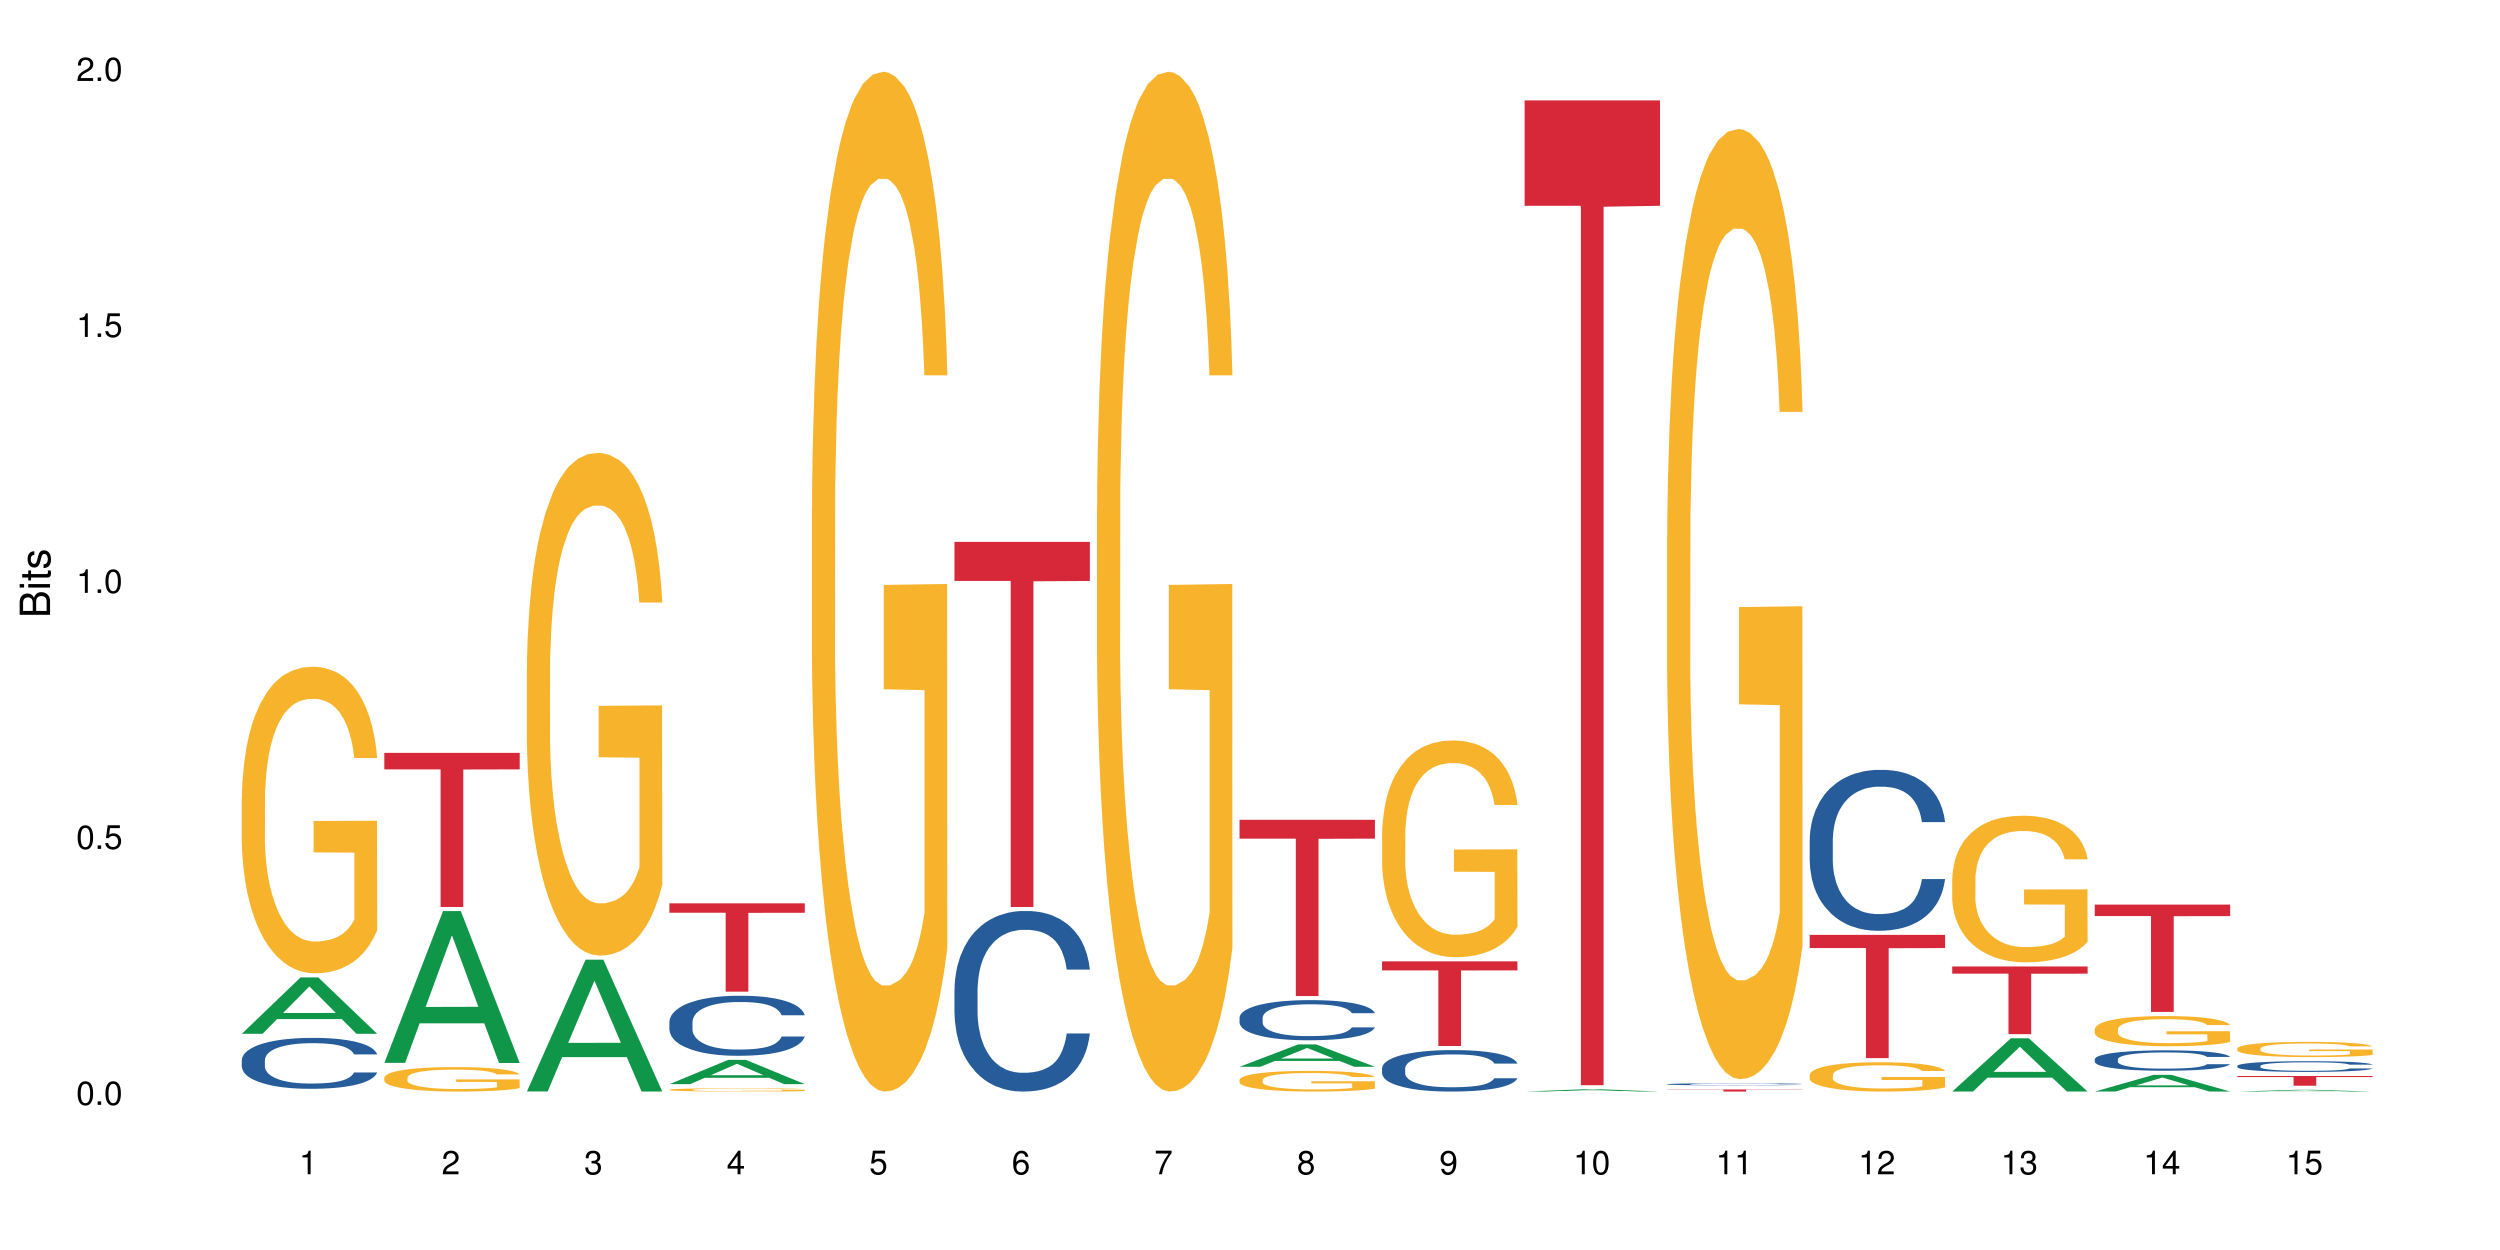 <?xml version="1.0" encoding="UTF-8"?>
<svg xmlns="http://www.w3.org/2000/svg" xmlns:xlink="http://www.w3.org/1999/xlink" width="720pt" height="360pt" viewBox="0 0 720 360" version="1.1">
<defs>
<g>
<symbol overflow="visible" id="glyph0-0">
<path style="stroke:none;" d=""/>
</symbol>
<symbol overflow="visible" id="glyph0-1">
<path style="stroke:none;" d="M 2.641 -6.797 C 2 -6.797 1.422 -6.531 1.078 -6.047 C 0.641 -5.453 0.406 -4.547 0.406 -3.297 C 0.406 -1 1.188 0.219 2.641 0.219 C 4.078 0.219 4.859 -1 4.859 -3.234 C 4.859 -4.562 4.656 -5.438 4.203 -6.047 C 3.844 -6.531 3.281 -6.797 2.641 -6.797 Z M 2.641 -6.047 C 3.547 -6.047 4 -5.125 4 -3.312 C 4 -1.375 3.562 -0.484 2.625 -0.484 C 1.734 -0.484 1.281 -1.422 1.281 -3.281 C 1.281 -5.141 1.734 -6.047 2.641 -6.047 Z M 2.641 -6.047 "/>
</symbol>
<symbol overflow="visible" id="glyph0-2">
<path style="stroke:none;" d="M 1.828 -1 L 0.828 -1 L 0.828 0 L 1.828 0 Z M 1.828 -1 "/>
</symbol>
<symbol overflow="visible" id="glyph0-3">
<path style="stroke:none;" d="M 4.562 -6.797 L 1.062 -6.797 L 0.547 -3.094 L 1.328 -3.094 C 1.719 -3.562 2.047 -3.734 2.578 -3.734 C 3.484 -3.734 4.062 -3.109 4.062 -2.094 C 4.062 -1.125 3.484 -0.531 2.578 -0.531 C 1.828 -0.531 1.375 -0.906 1.188 -1.672 L 0.328 -1.672 C 0.453 -1.109 0.547 -0.844 0.75 -0.594 C 1.125 -0.078 1.828 0.219 2.594 0.219 C 3.969 0.219 4.922 -0.781 4.922 -2.219 C 4.922 -3.562 4.031 -4.484 2.719 -4.484 C 2.25 -4.484 1.859 -4.359 1.469 -4.062 L 1.734 -5.969 L 4.562 -5.969 Z M 4.562 -6.797 "/>
</symbol>
<symbol overflow="visible" id="glyph0-4">
<path style="stroke:none;" d="M 2.484 -4.844 L 2.484 0 L 3.328 0 L 3.328 -6.797 L 2.766 -6.797 C 2.469 -5.75 2.281 -5.609 0.984 -5.453 L 0.984 -4.844 Z M 2.484 -4.844 "/>
</symbol>
<symbol overflow="visible" id="glyph0-5">
<path style="stroke:none;" d="M 4.859 -0.828 L 1.281 -0.828 C 1.359 -1.391 1.672 -1.75 2.5 -2.234 L 3.469 -2.75 C 4.406 -3.266 4.906 -3.969 4.906 -4.812 C 4.906 -5.375 4.672 -5.906 4.266 -6.266 C 3.859 -6.625 3.375 -6.797 2.719 -6.797 C 1.859 -6.797 1.219 -6.5 0.844 -5.922 C 0.609 -5.562 0.5 -5.125 0.484 -4.438 L 1.328 -4.438 C 1.359 -4.906 1.406 -5.188 1.531 -5.406 C 1.75 -5.812 2.188 -6.062 2.703 -6.062 C 3.469 -6.062 4.031 -5.516 4.031 -4.781 C 4.031 -4.25 3.719 -3.797 3.125 -3.438 L 2.234 -2.938 C 0.812 -2.141 0.406 -1.5 0.328 0 L 4.859 0 Z M 4.859 -0.828 "/>
</symbol>
<symbol overflow="visible" id="glyph0-6">
<path style="stroke:none;" d="M 2.125 -3.125 L 2.578 -3.125 C 3.516 -3.125 3.984 -2.703 3.984 -1.891 C 3.984 -1.031 3.469 -0.531 2.578 -0.531 C 1.656 -0.531 1.203 -0.984 1.156 -1.969 L 0.312 -1.969 C 0.344 -1.422 0.438 -1.078 0.609 -0.766 C 0.953 -0.109 1.625 0.219 2.547 0.219 C 3.953 0.219 4.859 -0.609 4.859 -1.906 C 4.859 -2.766 4.516 -3.25 3.703 -3.516 C 4.344 -3.766 4.656 -4.25 4.656 -4.938 C 4.656 -6.109 3.875 -6.797 2.578 -6.797 C 1.203 -6.797 0.484 -6.047 0.453 -4.609 L 1.297 -4.609 C 1.312 -5.016 1.344 -5.25 1.453 -5.453 C 1.641 -5.828 2.062 -6.062 2.594 -6.062 C 3.344 -6.062 3.797 -5.625 3.797 -4.906 C 3.797 -4.422 3.609 -4.141 3.25 -3.984 C 3.016 -3.891 2.719 -3.844 2.125 -3.844 Z M 2.125 -3.125 "/>
</symbol>
<symbol overflow="visible" id="glyph0-7">
<path style="stroke:none;" d="M 3.141 -1.625 L 3.141 0 L 3.984 0 L 3.984 -1.625 L 4.984 -1.625 L 4.984 -2.391 L 3.984 -2.391 L 3.984 -6.797 L 3.359 -6.797 L 0.266 -2.516 L 0.266 -1.625 Z M 3.141 -2.391 L 1 -2.391 L 3.141 -5.359 Z M 3.141 -2.391 "/>
</symbol>
<symbol overflow="visible" id="glyph0-8">
<path style="stroke:none;" d="M 4.781 -5.031 C 4.609 -6.141 3.891 -6.797 2.844 -6.797 C 2.094 -6.797 1.422 -6.438 1.031 -5.828 C 0.609 -5.172 0.406 -4.344 0.406 -3.094 C 0.406 -1.953 0.578 -1.234 0.984 -0.625 C 1.359 -0.078 1.953 0.219 2.703 0.219 C 3.984 0.219 4.922 -0.734 4.922 -2.078 C 4.922 -3.344 4.062 -4.234 2.844 -4.234 C 2.172 -4.234 1.641 -3.969 1.281 -3.469 C 1.281 -5.125 1.828 -6.047 2.797 -6.047 C 3.391 -6.047 3.797 -5.672 3.938 -5.031 Z M 2.734 -3.484 C 3.547 -3.484 4.062 -2.922 4.062 -2 C 4.062 -1.156 3.484 -0.531 2.703 -0.531 C 1.922 -0.531 1.328 -1.188 1.328 -2.047 C 1.328 -2.891 1.906 -3.484 2.734 -3.484 Z M 2.734 -3.484 "/>
</symbol>
<symbol overflow="visible" id="glyph0-9">
<path style="stroke:none;" d="M 4.984 -6.797 L 0.438 -6.797 L 0.438 -5.969 L 4.109 -5.969 C 2.5 -3.656 1.828 -2.234 1.328 0 L 2.219 0 C 2.594 -2.172 3.453 -4.047 4.984 -6.094 Z M 4.984 -6.797 "/>
</symbol>
<symbol overflow="visible" id="glyph0-10">
<path style="stroke:none;" d="M 3.75 -3.578 C 4.453 -4 4.688 -4.344 4.688 -4.984 C 4.688 -6.047 3.844 -6.797 2.641 -6.797 C 1.438 -6.797 0.594 -6.047 0.594 -4.984 C 0.594 -4.359 0.828 -4.016 1.516 -3.578 C 0.734 -3.203 0.359 -2.641 0.359 -1.891 C 0.359 -0.641 1.297 0.219 2.641 0.219 C 3.984 0.219 4.922 -0.641 4.922 -1.875 C 4.922 -2.641 4.531 -3.203 3.75 -3.578 Z M 2.641 -6.047 C 3.359 -6.047 3.812 -5.625 3.812 -4.969 C 3.812 -4.344 3.344 -3.922 2.641 -3.922 C 1.922 -3.922 1.453 -4.344 1.453 -4.984 C 1.453 -5.625 1.922 -6.047 2.641 -6.047 Z M 2.641 -3.203 C 3.484 -3.203 4.062 -2.672 4.062 -1.875 C 4.062 -1.062 3.484 -0.531 2.625 -0.531 C 1.797 -0.531 1.219 -1.078 1.219 -1.875 C 1.219 -2.672 1.797 -3.203 2.641 -3.203 Z M 2.641 -3.203 "/>
</symbol>
<symbol overflow="visible" id="glyph0-11">
<path style="stroke:none;" d="M 0.516 -1.547 C 0.672 -0.438 1.406 0.219 2.438 0.219 C 3.188 0.219 3.859 -0.141 4.266 -0.75 C 4.688 -1.406 4.891 -2.25 4.891 -3.484 C 4.891 -4.625 4.703 -5.359 4.312 -5.953 C 3.938 -6.5 3.344 -6.797 2.594 -6.797 C 1.297 -6.797 0.359 -5.844 0.359 -4.516 C 0.359 -3.25 1.234 -2.344 2.453 -2.344 C 3.094 -2.344 3.562 -2.578 4.016 -3.109 C 4 -1.453 3.469 -0.531 2.5 -0.531 C 1.906 -0.531 1.484 -0.906 1.359 -1.547 Z M 2.578 -6.062 C 3.375 -6.062 3.969 -5.406 3.969 -4.531 C 3.969 -3.688 3.375 -3.094 2.547 -3.094 C 1.734 -3.094 1.234 -3.672 1.234 -4.578 C 1.234 -5.438 1.797 -6.062 2.578 -6.062 Z M 2.578 -6.062 "/>
</symbol>
<symbol overflow="visible" id="glyph1-0">
<path style="stroke:none;" d=""/>
</symbol>
<symbol overflow="visible" id="glyph1-1">
<path style="stroke:none;" d="M 0 -0.953 L 0 -4.891 C 0 -5.719 -0.234 -6.344 -0.734 -6.797 C -1.188 -7.234 -1.812 -7.469 -2.5 -7.469 C -3.547 -7.469 -4.188 -7 -4.625 -5.875 C -4.984 -6.672 -5.641 -7.094 -6.531 -7.094 C -7.156 -7.094 -7.734 -6.859 -8.141 -6.391 C -8.562 -5.938 -8.75 -5.344 -8.75 -4.5 L -8.75 -0.953 Z M -4.984 -2.062 L -7.766 -2.062 L -7.766 -4.219 C -7.766 -4.844 -7.688 -5.203 -7.453 -5.5 C -7.219 -5.812 -6.859 -5.969 -6.375 -5.969 C -5.906 -5.969 -5.531 -5.812 -5.297 -5.5 C -5.062 -5.203 -4.984 -4.844 -4.984 -4.219 Z M -0.984 -2.062 L -4 -2.062 L -4 -4.781 C -4 -5.328 -3.859 -5.688 -3.578 -5.953 C -3.297 -6.219 -2.922 -6.359 -2.484 -6.359 C -2.062 -6.359 -1.688 -6.219 -1.406 -5.953 C -1.109 -5.688 -0.984 -5.328 -0.984 -4.781 Z M -0.984 -2.062 "/>
</symbol>
<symbol overflow="visible" id="glyph1-2">
<path style="stroke:none;" d="M -6.281 -1.797 L -6.281 -0.797 L 0 -0.797 L 0 -1.797 Z M -8.75 -1.797 L -8.75 -0.797 L -7.484 -0.797 L -7.484 -1.797 Z M -8.75 -1.797 "/>
</symbol>
<symbol overflow="visible" id="glyph1-3">
<path style="stroke:none;" d="M -6.281 -3.047 L -6.281 -2.016 L -8.016 -2.016 L -8.016 -1.016 L -6.281 -1.016 L -6.281 -0.172 L -5.469 -0.172 L -5.469 -1.016 L -0.719 -1.016 C -0.078 -1.016 0.281 -1.453 0.281 -2.234 C 0.281 -2.469 0.25 -2.719 0.188 -3.047 L -0.641 -3.047 C -0.609 -2.922 -0.594 -2.766 -0.594 -2.562 C -0.594 -2.141 -0.719 -2.016 -1.156 -2.016 L -5.469 -2.016 L -5.469 -3.047 Z M -6.281 -3.047 "/>
</symbol>
<symbol overflow="visible" id="glyph1-4">
<path style="stroke:none;" d="M -4.531 -5.25 C -5.766 -5.25 -6.469 -4.422 -6.469 -2.969 C -6.469 -1.516 -5.719 -0.562 -4.547 -0.562 C -3.562 -0.562 -3.094 -1.062 -2.734 -2.562 L -2.516 -3.484 C -2.344 -4.188 -2.094 -4.469 -1.625 -4.469 C -1.047 -4.469 -0.641 -3.875 -0.641 -3 C -0.641 -2.453 -0.797 -2 -1.062 -1.75 C -1.25 -1.594 -1.422 -1.531 -1.875 -1.469 L -1.875 -0.406 C -0.422 -0.453 0.281 -1.266 0.281 -2.922 C 0.281 -4.5 -0.5 -5.516 -1.719 -5.516 C -2.656 -5.516 -3.172 -4.984 -3.469 -3.734 L -3.703 -2.766 C -3.891 -1.953 -4.156 -1.609 -4.594 -1.609 C -5.172 -1.609 -5.547 -2.125 -5.547 -2.938 C -5.547 -3.75 -5.203 -4.172 -4.531 -4.203 Z M -4.531 -5.25 "/>
</symbol>
</g>
</defs>
<g id="surface78316">
<rect x="0" y="0" width="720" height="360" style="fill:rgb(100%,100%,100%);fill-opacity:1;stroke:none;"/>
<path style=" stroke:none;fill-rule:nonzero;fill:rgb(6.275%,58.824%,28.235%);fill-opacity:1;" d="M 69.629 297.727 L 69.672 297.711 L 86.547 281.5 L 91.672 281.5 L 108.629 297.742 L 102.668 297.742 L 98.418 293.5 L 79.797 293.5 L 75.629 297.727 L 69.629 297.727 L 81.586 291.746 L 96.711 291.73 L 89.172 284.152 L 89.086 284.137 L 89.004 284.184 L 81.547 291.73 L 81.586 291.746 Z M 69.629 297.727 "/>
<path style=" stroke:none;fill-rule:nonzero;fill:rgb(14.51%,36.078%,60%);fill-opacity:1;" d="M 69.629 305.297 L 69.676 305.285 L 69.676 304.965 L 69.82 304.453 L 70.152 303.812 L 70.484 303.367 L 71.34 302.578 L 72.531 301.816 L 73.766 301.227 L 74.672 300.875 L 75.48 300.609 L 77.332 300.113 L 78.523 299.859 L 79.809 299.629 L 81.375 299.402 L 82.52 299.27 L 85.086 299.055 L 86.988 298.961 L 88.461 298.922 L 91.648 298.922 L 93.551 298.973 L 94.93 299.043 L 96.453 299.148 L 97.738 299.27 L 99.973 299.562 L 101.969 299.938 L 102.871 300.152 L 104.301 300.57 L 105.395 300.969 L 106.156 301.32 L 107.012 301.816 L 107.77 302.418 L 108.344 303.102 L 108.629 303.676 L 101.969 303.676 L 101.637 303.141 L 101.258 302.727 L 100.543 302.176 L 99.828 301.789 L 98.832 301.398 L 97.926 301.145 L 96.691 300.891 L 95.598 300.73 L 94.453 300.609 L 93.359 300.527 L 91.27 300.449 L 88.844 300.449 L 87.938 300.477 L 86.086 300.582 L 85.086 300.676 L 83.66 300.863 L 82.66 301.039 L 81.473 301.305 L 80.664 301.535 L 79.664 301.883 L 78.949 302.191 L 78.141 302.633 L 77.668 302.969 L 77.238 303.344 L 76.859 303.785 L 76.574 304.254 L 76.383 304.75 L 76.289 305.23 L 76.289 307.309 L 76.383 307.789 L 76.621 308.352 L 77.238 309.172 L 78.141 309.879 L 79.188 310.445 L 80.188 310.844 L 80.758 311.031 L 81.52 311.246 L 82.707 311.516 L 84.422 311.785 L 85.418 311.891 L 86.941 311.996 L 88.512 312.051 L 90.602 312.051 L 92.457 311.996 L 93.695 311.93 L 94.977 311.824 L 96.738 311.598 L 97.832 311.383 L 98.781 311.125 L 99.496 310.871 L 99.973 310.656 L 100.684 310.242 L 101.258 309.785 L 101.684 309.316 L 101.969 308.863 L 108.629 308.863 L 108.344 309.398 L 107.914 309.922 L 107.484 310.309 L 106.82 310.777 L 106.059 311.195 L 104.965 311.664 L 104.062 311.973 L 102.871 312.305 L 101.777 312.559 L 100.59 312.789 L 98.832 313.055 L 97.688 313.191 L 96.453 313.312 L 94.977 313.418 L 93.125 313.512 L 91.125 313.566 L 89.27 313.578 L 87.273 313.551 L 85.801 313.5 L 83.848 313.379 L 81.426 313.137 L 79.664 312.883 L 78.285 312.629 L 77.098 312.359 L 75.766 311.996 L 74.051 311.406 L 73.008 310.953 L 72.293 310.578 L 71.484 310.055 L 70.914 309.586 L 70.246 308.836 L 69.773 307.883 L 69.629 307.148 Z M 69.629 305.297 "/>
<path style=" stroke:none;fill-rule:nonzero;fill:rgb(96.863%,70.196%,16.863%);fill-opacity:1;" d="M 69.629 229.836 L 69.676 229.758 L 69.676 228.145 L 69.867 224.516 L 70.344 219.516 L 70.961 215.402 L 71.625 212.176 L 72.055 210.484 L 72.77 208.062 L 73.387 206.289 L 74.957 202.66 L 76.953 199.273 L 78.047 197.82 L 79.285 196.449 L 81.043 194.918 L 81.852 194.355 L 84.324 193.062 L 87.133 192.258 L 90.223 192.016 L 91.648 192.098 L 93.598 192.418 L 96.262 193.305 L 97.785 194.113 L 98.973 194.918 L 100.211 195.969 L 101.73 197.578 L 103.16 199.516 L 104.301 201.449 L 105.441 203.871 L 106.391 206.449 L 107.199 209.273 L 107.914 212.66 L 108.344 215.484 L 108.629 218.305 L 102.016 218.305 L 101.637 215.484 L 101.207 213.305 L 100.496 210.645 L 99.781 208.707 L 99.066 207.176 L 97.738 205.078 L 96.594 203.789 L 95.168 202.66 L 93.789 201.934 L 92.219 201.449 L 91.27 201.289 L 88.746 201.289 L 86.465 201.855 L 85.133 202.5 L 84.184 203.145 L 82.852 204.355 L 82.043 205.32 L 81.566 205.965 L 80.141 208.465 L 79.188 210.727 L 78.664 212.258 L 78 214.676 L 77.523 216.855 L 77 220.078 L 76.715 222.5 L 76.336 227.98 L 76.289 242.496 L 76.43 245.562 L 76.715 248.867 L 77.098 251.773 L 77.668 254.836 L 78.238 257.176 L 79.234 260.32 L 80.094 262.418 L 80.758 263.789 L 82.043 265.965 L 82.566 266.691 L 83.801 268.141 L 85.086 269.27 L 86.656 270.238 L 87.844 270.723 L 89.746 271.125 L 92.172 271.125 L 95.027 270.641 L 96.832 269.996 L 98.07 269.352 L 98.879 268.789 L 99.875 267.902 L 100.59 267.094 L 101.258 266.207 L 102.062 264.836 L 102.062 245.562 L 90.316 245.48 L 90.316 236.449 L 108.578 236.367 L 108.629 267.902 L 107.629 270.078 L 106.391 272.176 L 105.203 273.789 L 103.965 275.16 L 102.207 276.691 L 100.781 277.66 L 98.594 278.789 L 96.594 279.512 L 94.504 279.996 L 92.648 280.238 L 90.461 280.32 L 88.512 280.156 L 86.418 279.676 L 84.754 279.027 L 83.23 278.223 L 81.711 277.176 L 79.809 275.48 L 78.57 274.109 L 77.285 272.418 L 76.004 270.398 L 74.859 268.223 L 74.102 266.531 L 73.34 264.594 L 72.531 262.176 L 71.77 259.434 L 71.199 256.934 L 70.676 254.109 L 70.297 251.449 L 69.914 247.82 L 69.723 244.918 L 69.629 242.418 Z M 69.629 229.836 "/>
<path style=" stroke:none;fill-rule:nonzero;fill:rgb(6.275%,58.824%,28.235%);fill-opacity:1;" d="M 110.68 306.102 L 110.723 306.062 L 127.598 262.395 L 132.719 262.395 L 149.68 306.145 L 143.719 306.145 L 139.469 294.723 L 120.848 294.723 L 116.68 306.102 L 110.68 306.102 L 122.637 290 L 137.762 289.957 L 130.223 269.539 L 130.137 269.5 L 130.055 269.625 L 122.598 289.957 L 122.637 290 Z M 110.68 306.102 "/>
<path style=" stroke:none;fill-rule:nonzero;fill:rgb(96.863%,70.196%,16.863%);fill-opacity:1;" d="M 110.68 310.344 L 110.727 310.336 L 110.727 310.207 L 110.918 309.918 L 111.395 309.52 L 112.012 309.191 L 112.676 308.934 L 113.105 308.797 L 113.82 308.605 L 114.438 308.461 L 116.008 308.172 L 118.004 307.902 L 119.098 307.785 L 120.336 307.676 L 122.094 307.555 L 122.902 307.512 L 125.375 307.406 L 128.18 307.344 L 131.273 307.324 L 132.699 307.328 L 134.648 307.355 L 137.312 307.426 L 138.836 307.492 L 140.023 307.555 L 141.262 307.641 L 142.781 307.766 L 144.207 307.922 L 145.352 308.078 L 146.492 308.27 L 147.441 308.477 L 148.25 308.699 L 148.965 308.973 L 149.395 309.195 L 149.68 309.422 L 143.066 309.422 L 142.688 309.195 L 142.258 309.023 L 141.547 308.809 L 140.832 308.656 L 140.117 308.535 L 138.789 308.367 L 137.645 308.262 L 136.219 308.172 L 134.84 308.113 L 133.27 308.078 L 132.32 308.062 L 129.797 308.062 L 127.516 308.109 L 126.184 308.16 L 125.234 308.211 L 123.902 308.309 L 123.094 308.387 L 122.617 308.438 L 121.191 308.637 L 120.238 308.816 L 119.715 308.938 L 119.051 309.133 L 118.574 309.305 L 118.051 309.562 L 117.766 309.758 L 117.387 310.195 L 117.34 311.352 L 117.48 311.598 L 117.766 311.859 L 118.148 312.094 L 118.719 312.336 L 119.289 312.523 L 120.285 312.773 L 121.145 312.941 L 121.809 313.051 L 123.094 313.227 L 123.617 313.281 L 124.852 313.398 L 126.137 313.488 L 127.707 313.566 L 128.895 313.605 L 130.797 313.637 L 133.223 313.637 L 136.078 313.598 L 137.883 313.547 L 139.121 313.496 L 139.93 313.449 L 140.926 313.379 L 141.641 313.316 L 142.305 313.246 L 143.113 313.137 L 143.113 311.598 L 131.367 311.59 L 131.367 310.871 L 149.629 310.863 L 149.68 313.379 L 148.68 313.555 L 147.441 313.719 L 146.254 313.848 L 145.016 313.957 L 143.258 314.082 L 141.832 314.16 L 139.645 314.25 L 137.645 314.305 L 135.555 314.344 L 133.699 314.363 L 131.512 314.371 L 129.562 314.359 L 127.469 314.32 L 125.805 314.27 L 124.281 314.203 L 122.762 314.121 L 120.859 313.984 L 119.621 313.875 L 118.336 313.738 L 117.055 313.578 L 115.91 313.406 L 115.152 313.27 L 114.391 313.117 L 113.582 312.922 L 112.82 312.703 L 112.25 312.504 L 111.727 312.277 L 111.348 312.066 L 110.965 311.777 L 110.773 311.547 L 110.68 311.348 Z M 110.68 310.344 "/>
<path style=" stroke:none;fill-rule:nonzero;fill:rgb(83.922%,15.686%,22.353%);fill-opacity:1;" d="M 110.68 216.828 L 149.68 216.828 L 149.68 221.582 L 133.426 221.621 L 133.426 261.215 L 126.887 261.215 L 126.887 221.664 L 126.793 221.582 L 110.68 221.582 Z M 110.68 216.828 "/>
<path style=" stroke:none;fill-rule:nonzero;fill:rgb(6.275%,58.824%,28.235%);fill-opacity:1;" d="M 151.73 314.336 L 151.773 314.301 L 168.648 276.387 L 173.77 276.387 L 190.73 314.371 L 184.77 314.371 L 180.52 304.457 L 161.898 304.457 L 157.73 314.336 L 151.73 314.336 L 163.688 300.355 L 178.812 300.32 L 171.27 282.594 L 171.188 282.559 L 171.105 282.664 L 163.648 300.32 L 163.688 300.355 Z M 151.73 314.336 "/>
<path style=" stroke:none;fill-rule:nonzero;fill:rgb(96.863%,70.196%,16.863%);fill-opacity:1;" d="M 151.73 192.438 L 151.777 192.305 L 151.777 189.66 L 151.969 183.707 L 152.445 175.512 L 153.062 168.766 L 153.727 163.477 L 154.156 160.703 L 154.871 156.734 L 155.488 153.824 L 157.059 147.875 L 159.055 142.32 L 160.148 139.941 L 161.387 137.695 L 163.145 135.184 L 163.953 134.258 L 166.426 132.141 L 169.23 130.82 L 172.324 130.422 L 173.75 130.555 L 175.699 131.082 L 178.363 132.539 L 179.887 133.859 L 181.074 135.184 L 182.312 136.902 L 183.832 139.547 L 185.258 142.719 L 186.402 145.891 L 187.543 149.859 L 188.492 154.09 L 189.301 158.719 L 190.016 164.273 L 190.445 168.898 L 190.73 173.527 L 184.117 173.527 L 183.738 168.898 L 183.309 165.328 L 182.598 160.965 L 181.883 157.793 L 181.168 155.281 L 179.84 151.844 L 178.695 149.727 L 177.27 147.875 L 175.891 146.688 L 174.32 145.891 L 173.371 145.629 L 170.848 145.629 L 168.566 146.555 L 167.234 147.609 L 166.285 148.668 L 164.953 150.652 L 164.145 152.238 L 163.668 153.297 L 162.242 157.395 L 161.289 161.098 L 160.766 163.609 L 160.102 167.578 L 159.625 171.148 L 159.102 176.438 L 158.816 180.402 L 158.438 189.395 L 158.391 213.195 L 158.531 218.219 L 158.816 223.641 L 159.199 228.402 L 159.77 233.426 L 160.34 237.262 L 161.336 242.418 L 162.195 245.855 L 162.859 248.102 L 164.145 251.672 L 164.668 252.863 L 165.902 255.242 L 167.188 257.094 L 168.758 258.68 L 169.945 259.473 L 171.848 260.137 L 174.273 260.137 L 177.129 259.344 L 178.934 258.285 L 180.172 257.227 L 180.98 256.301 L 181.977 254.848 L 182.691 253.523 L 183.355 252.07 L 184.164 249.82 L 184.164 218.219 L 172.418 218.086 L 172.418 203.277 L 190.68 203.145 L 190.73 254.848 L 189.73 258.418 L 188.492 261.855 L 187.305 264.5 L 186.066 266.746 L 184.309 269.258 L 182.883 270.844 L 180.695 272.695 L 178.695 273.887 L 176.605 274.68 L 174.75 275.078 L 172.562 275.207 L 170.613 274.945 L 168.52 274.152 L 166.855 273.094 L 165.332 271.77 L 163.812 270.051 L 161.91 267.273 L 160.672 265.027 L 159.387 262.25 L 158.105 258.945 L 156.961 255.375 L 156.203 252.598 L 155.441 249.426 L 154.633 245.457 L 153.871 240.961 L 153.301 236.863 L 152.777 232.234 L 152.398 227.871 L 152.016 221.922 L 151.824 217.16 L 151.73 213.062 Z M 151.73 192.438 "/>
<path style=" stroke:none;fill-rule:nonzero;fill:rgb(6.275%,58.824%,28.235%);fill-opacity:1;" d="M 192.781 312.234 L 192.824 312.227 L 209.695 305.25 L 214.82 305.25 L 231.781 312.238 L 225.82 312.238 L 221.57 310.414 L 202.949 310.414 L 198.781 312.234 L 192.781 312.234 L 204.738 309.66 L 219.863 309.656 L 212.32 306.395 L 212.238 306.387 L 212.156 306.406 L 204.699 309.656 L 204.738 309.66 Z M 192.781 312.234 "/>
<path style=" stroke:none;fill-rule:nonzero;fill:rgb(14.51%,36.078%,60%);fill-opacity:1;" d="M 192.781 294.309 L 192.828 294.293 L 192.828 293.91 L 192.973 293.312 L 193.305 292.555 L 193.637 292.031 L 194.492 291.098 L 195.684 290.199 L 196.918 289.504 L 197.824 289.094 L 198.633 288.777 L 200.484 288.191 L 201.676 287.891 L 202.957 287.625 L 204.527 287.355 L 205.668 287.195 L 208.238 286.945 L 210.141 286.832 L 211.613 286.785 L 214.801 286.785 L 216.703 286.848 L 218.082 286.93 L 219.605 287.055 L 220.887 287.195 L 223.125 287.543 L 225.121 287.988 L 226.023 288.238 L 227.453 288.73 L 228.547 289.203 L 229.305 289.613 L 230.164 290.199 L 230.922 290.91 L 231.496 291.715 L 231.781 292.395 L 225.121 292.395 L 224.789 291.762 L 224.406 291.273 L 223.695 290.625 L 222.98 290.168 L 221.984 289.707 L 221.078 289.41 L 219.844 289.109 L 218.75 288.918 L 217.605 288.777 L 216.512 288.684 L 214.422 288.586 L 211.996 288.586 L 211.09 288.617 L 209.238 288.746 L 208.238 288.855 L 206.812 289.078 L 205.812 289.281 L 204.625 289.598 L 203.816 289.867 L 202.816 290.277 L 202.102 290.641 L 201.293 291.164 L 200.82 291.559 L 200.391 292 L 200.012 292.523 L 199.727 293.074 L 199.535 293.66 L 199.441 294.227 L 199.441 296.676 L 199.535 297.246 L 199.773 297.91 L 200.391 298.875 L 201.293 299.711 L 202.34 300.375 L 203.34 300.848 L 203.91 301.07 L 204.672 301.324 L 205.859 301.641 L 207.57 301.953 L 208.57 302.082 L 210.094 302.207 L 211.664 302.27 L 213.754 302.27 L 215.609 302.207 L 216.848 302.129 L 218.129 302.004 L 219.891 301.734 L 220.984 301.48 L 221.934 301.18 L 222.648 300.879 L 223.125 300.629 L 223.836 300.137 L 224.406 299.602 L 224.836 299.047 L 225.121 298.512 L 231.781 298.512 L 231.496 299.141 L 231.066 299.758 L 230.637 300.215 L 229.973 300.77 L 229.211 301.258 L 228.117 301.812 L 227.215 302.176 L 226.023 302.57 L 224.93 302.871 L 223.742 303.141 L 221.984 303.457 L 220.84 303.613 L 219.605 303.758 L 218.129 303.883 L 216.277 303.992 L 214.277 304.055 L 212.422 304.07 L 210.426 304.039 L 208.953 303.977 L 207 303.836 L 204.574 303.551 L 202.816 303.25 L 201.438 302.949 L 200.25 302.633 L 198.918 302.207 L 197.203 301.512 L 196.156 300.977 L 195.445 300.531 L 194.637 299.918 L 194.066 299.363 L 193.398 298.48 L 192.926 297.355 L 192.781 296.488 Z M 192.781 294.309 "/>
<path style=" stroke:none;fill-rule:nonzero;fill:rgb(96.863%,70.196%,16.863%);fill-opacity:1;" d="M 192.781 313.828 L 192.828 313.824 L 192.828 313.809 L 193.02 313.77 L 193.496 313.715 L 194.113 313.672 L 194.777 313.637 L 195.207 313.617 L 195.922 313.594 L 196.539 313.574 L 198.109 313.535 L 200.105 313.496 L 201.199 313.48 L 202.438 313.469 L 204.195 313.449 L 205.004 313.445 L 207.477 313.43 L 210.281 313.422 L 213.375 313.418 L 214.801 313.422 L 216.75 313.426 L 219.414 313.434 L 220.938 313.441 L 222.125 313.449 L 223.363 313.461 L 224.883 313.48 L 226.309 313.5 L 227.453 313.52 L 228.594 313.547 L 229.543 313.574 L 230.352 313.605 L 231.066 313.641 L 231.496 313.672 L 231.781 313.703 L 225.168 313.703 L 224.789 313.672 L 224.359 313.648 L 223.648 313.621 L 222.934 313.598 L 222.219 313.582 L 220.887 313.559 L 219.746 313.547 L 218.32 313.535 L 216.941 313.527 L 215.371 313.52 L 211.898 313.52 L 209.617 313.527 L 208.285 313.531 L 207.336 313.539 L 206.004 313.551 L 205.195 313.562 L 204.719 313.57 L 203.293 313.598 L 202.34 313.621 L 201.816 313.637 L 201.152 313.664 L 200.676 313.688 L 200.152 313.723 L 199.867 313.746 L 199.488 313.809 L 199.441 313.965 L 199.582 313.996 L 199.867 314.031 L 200.25 314.062 L 200.82 314.098 L 201.391 314.121 L 202.387 314.156 L 203.246 314.18 L 203.91 314.191 L 205.195 314.215 L 205.719 314.223 L 206.953 314.238 L 208.238 314.25 L 209.809 314.262 L 210.996 314.266 L 212.898 314.273 L 215.324 314.273 L 218.18 314.266 L 219.984 314.258 L 221.223 314.254 L 222.031 314.246 L 223.027 314.238 L 223.742 314.227 L 224.406 314.219 L 225.215 314.203 L 225.215 313.996 L 213.469 313.996 L 213.469 313.898 L 231.73 313.898 L 231.781 314.238 L 230.781 314.262 L 229.543 314.281 L 228.355 314.301 L 227.117 314.316 L 225.359 314.332 L 223.934 314.344 L 221.746 314.355 L 219.746 314.363 L 217.656 314.367 L 215.801 314.371 L 213.613 314.371 L 211.664 314.367 L 209.57 314.363 L 207.906 314.355 L 206.383 314.348 L 204.859 314.336 L 202.957 314.32 L 201.723 314.305 L 199.152 314.266 L 198.012 314.242 L 197.25 314.223 L 196.492 314.203 L 195.684 314.176 L 194.922 314.145 L 194.352 314.117 L 193.828 314.09 L 193.445 314.059 L 193.066 314.02 L 192.875 313.988 L 192.781 313.961 Z M 192.781 313.828 "/>
<path style=" stroke:none;fill-rule:nonzero;fill:rgb(83.922%,15.686%,22.353%);fill-opacity:1;" d="M 192.781 260.152 L 231.781 260.152 L 231.781 262.875 L 215.527 262.902 L 215.527 285.605 L 208.988 285.605 L 208.988 262.926 L 208.891 262.875 L 192.781 262.875 Z M 192.781 260.152 "/>
<path style=" stroke:none;fill-rule:nonzero;fill:rgb(96.863%,70.196%,16.863%);fill-opacity:1;" d="M 233.832 146.461 L 233.879 146.191 L 233.879 140.828 L 234.07 128.758 L 234.547 112.129 L 235.164 98.449 L 235.828 87.719 L 236.258 82.086 L 236.973 74.039 L 237.59 68.141 L 239.16 56.07 L 241.156 44.805 L 242.25 39.977 L 243.488 35.414 L 245.246 30.32 L 246.055 28.441 L 248.527 24.148 L 251.332 21.469 L 254.426 20.664 L 255.852 20.93 L 257.801 22.004 L 260.465 24.953 L 261.988 27.637 L 263.176 30.32 L 264.414 33.805 L 265.934 39.172 L 267.359 45.609 L 268.504 52.047 L 269.645 60.094 L 270.594 68.676 L 271.402 78.062 L 272.117 89.328 L 272.543 98.715 L 272.832 108.105 L 266.219 108.105 L 265.84 98.715 L 265.41 91.477 L 264.699 82.625 L 263.984 76.188 L 263.27 71.09 L 261.938 64.117 L 260.797 59.824 L 259.371 56.07 L 257.992 53.656 L 256.422 52.047 L 255.473 51.508 L 252.949 51.508 L 250.668 53.387 L 249.336 55.531 L 248.387 57.68 L 247.055 61.703 L 246.246 64.922 L 245.77 67.066 L 244.344 75.383 L 243.391 82.891 L 242.867 87.988 L 242.203 96.035 L 241.727 103.277 L 241.203 114.004 L 240.918 122.051 L 240.539 140.293 L 240.492 188.574 L 240.633 198.766 L 240.918 209.762 L 241.297 219.418 L 241.871 229.609 L 242.441 237.391 L 243.438 247.852 L 244.297 254.824 L 244.961 259.383 L 246.246 266.625 L 246.77 269.039 L 248.004 273.867 L 249.289 277.625 L 250.859 280.844 L 252.047 282.453 L 253.949 283.793 L 256.375 283.793 L 259.227 282.184 L 261.035 280.039 L 262.273 277.891 L 263.082 276.016 L 264.078 273.062 L 264.793 270.383 L 265.457 267.43 L 266.266 262.871 L 266.266 198.766 L 254.52 198.496 L 254.52 168.457 L 272.781 168.188 L 272.832 273.062 L 271.832 280.305 L 270.594 287.281 L 269.406 292.645 L 268.168 297.203 L 266.41 302.301 L 264.984 305.52 L 262.797 309.273 L 260.797 311.688 L 258.707 313.297 L 256.852 314.102 L 254.664 314.371 L 252.711 313.836 L 250.621 312.227 L 248.957 310.078 L 247.434 307.398 L 245.91 303.91 L 244.008 298.277 L 242.773 293.719 L 241.488 288.086 L 240.203 281.379 L 239.062 274.137 L 238.301 268.504 L 237.543 262.066 L 236.734 254.02 L 235.973 244.898 L 235.402 236.586 L 234.879 227.195 L 234.496 218.344 L 234.117 206.277 L 233.926 196.621 L 233.832 188.305 Z M 233.832 146.461 "/>
<path style=" stroke:none;fill-rule:nonzero;fill:rgb(14.51%,36.078%,60%);fill-opacity:1;" d="M 274.883 285.004 L 274.93 284.957 L 274.93 283.816 L 275.074 282.012 L 275.406 279.73 L 275.738 278.164 L 276.594 275.359 L 277.785 272.652 L 279.02 270.559 L 279.926 269.324 L 280.734 268.375 L 282.586 266.617 L 283.777 265.715 L 285.059 264.906 L 286.629 264.098 L 287.77 263.621 L 290.34 262.863 L 292.242 262.531 L 293.715 262.387 L 296.902 262.387 L 298.805 262.578 L 300.184 262.812 L 301.707 263.195 L 302.988 263.621 L 305.227 264.668 L 307.223 266 L 308.125 266.758 L 309.555 268.23 L 310.648 269.656 L 311.406 270.891 L 312.266 272.652 L 313.023 274.789 L 313.594 277.211 L 313.883 279.254 L 307.223 279.254 L 306.891 277.355 L 306.508 275.883 L 305.797 273.934 L 305.082 272.555 L 304.082 271.176 L 303.18 270.273 L 301.945 269.371 L 300.852 268.801 L 299.707 268.375 L 298.613 268.09 L 296.523 267.805 L 294.098 267.805 L 293.191 267.898 L 291.34 268.277 L 290.34 268.613 L 288.914 269.277 L 287.914 269.895 L 286.727 270.844 L 285.918 271.652 L 284.918 272.887 L 284.203 273.98 L 283.395 275.551 L 282.922 276.738 L 282.492 278.066 L 282.113 279.637 L 281.828 281.297 L 281.637 283.059 L 281.539 284.766 L 281.539 292.133 L 281.637 293.844 L 281.875 295.84 L 282.492 298.738 L 283.395 301.258 L 284.441 303.25 L 285.441 304.676 L 286.012 305.344 L 286.773 306.102 L 287.961 307.055 L 289.672 308.004 L 290.672 308.383 L 292.195 308.762 L 293.762 308.953 L 295.855 308.953 L 297.711 308.762 L 298.949 308.527 L 300.23 308.145 L 301.992 307.34 L 303.086 306.578 L 304.035 305.676 L 304.75 304.773 L 305.227 304.012 L 305.938 302.539 L 306.508 300.922 L 306.938 299.262 L 307.223 297.645 L 313.883 297.645 L 313.594 299.547 L 313.168 301.398 L 312.738 302.777 L 312.074 304.441 L 311.312 305.914 L 310.219 307.574 L 309.316 308.668 L 308.125 309.855 L 307.031 310.758 L 305.844 311.566 L 304.082 312.516 L 302.941 312.992 L 301.707 313.422 L 300.23 313.801 L 298.375 314.133 L 296.379 314.324 L 294.523 314.371 L 292.527 314.277 L 291.051 314.086 L 289.102 313.656 L 286.676 312.801 L 284.918 311.898 L 283.539 310.996 L 282.348 310.047 L 281.02 308.762 L 279.305 306.672 L 278.258 305.059 L 277.547 303.727 L 276.738 301.875 L 276.168 300.211 L 275.5 297.551 L 275.027 294.176 L 274.883 291.562 Z M 274.883 285.004 "/>
<path style=" stroke:none;fill-rule:nonzero;fill:rgb(83.922%,15.686%,22.353%);fill-opacity:1;" d="M 274.883 156.059 L 313.883 156.059 L 313.883 167.316 L 297.629 167.414 L 297.629 261.207 L 291.09 261.207 L 291.09 167.512 L 290.992 167.316 L 274.883 167.316 Z M 274.883 156.059 "/>
<path style=" stroke:none;fill-rule:nonzero;fill:rgb(96.863%,70.196%,16.863%);fill-opacity:1;" d="M 315.934 146.461 L 315.98 146.191 L 315.98 140.828 L 316.172 128.758 L 316.648 112.129 L 317.266 98.449 L 317.93 87.719 L 318.359 82.086 L 319.074 74.039 L 319.691 68.141 L 321.262 56.07 L 323.258 44.805 L 324.352 39.977 L 325.586 35.414 L 327.348 30.32 L 328.156 28.441 L 330.629 24.148 L 333.434 21.469 L 336.527 20.664 L 337.953 20.93 L 339.902 22.004 L 342.566 24.953 L 344.09 27.637 L 345.277 30.32 L 346.516 33.805 L 348.035 39.172 L 349.461 45.609 L 350.605 52.047 L 351.746 60.094 L 352.695 68.676 L 353.504 78.062 L 354.219 89.328 L 354.645 98.715 L 354.93 108.105 L 348.32 108.105 L 347.941 98.715 L 347.512 91.477 L 346.801 82.625 L 346.086 76.188 L 345.371 71.09 L 344.039 64.117 L 342.898 59.824 L 341.473 56.07 L 340.094 53.656 L 338.523 52.047 L 337.574 51.508 L 335.051 51.508 L 332.77 53.387 L 331.438 55.531 L 330.488 57.68 L 329.156 61.703 L 328.348 64.922 L 327.871 67.066 L 326.445 75.383 L 325.492 82.891 L 324.969 87.988 L 324.305 96.035 L 323.828 103.277 L 323.305 114.004 L 323.02 122.051 L 322.641 140.293 L 322.59 188.574 L 322.734 198.766 L 323.02 209.762 L 323.398 219.418 L 323.973 229.609 L 324.543 237.391 L 325.539 247.852 L 326.395 254.824 L 327.062 259.383 L 328.348 266.625 L 328.871 269.039 L 330.105 273.867 L 331.391 277.625 L 332.961 280.844 L 334.148 282.453 L 336.051 283.793 L 338.477 283.793 L 341.328 282.184 L 343.137 280.039 L 344.375 277.891 L 345.184 276.016 L 346.18 273.062 L 346.895 270.383 L 347.559 267.43 L 348.367 262.871 L 348.367 198.766 L 336.621 198.496 L 336.621 168.457 L 354.883 168.188 L 354.93 273.062 L 353.934 280.305 L 352.695 287.281 L 351.508 292.645 L 350.27 297.203 L 348.512 302.301 L 347.086 305.52 L 344.898 309.273 L 342.898 311.688 L 340.809 313.297 L 338.953 314.102 L 336.766 314.371 L 334.812 313.836 L 332.723 312.227 L 331.059 310.078 L 329.535 307.398 L 328.012 303.91 L 326.109 298.277 L 324.875 293.719 L 323.59 288.086 L 322.305 281.379 L 321.164 274.137 L 320.402 268.504 L 319.645 262.066 L 318.836 254.02 L 318.074 244.898 L 317.504 236.586 L 316.98 227.195 L 316.598 218.344 L 316.219 206.277 L 316.027 196.621 L 315.934 188.305 Z M 315.934 146.461 "/>
<path style=" stroke:none;fill-rule:nonzero;fill:rgb(6.275%,58.824%,28.235%);fill-opacity:1;" d="M 356.984 307.234 L 357.027 307.227 L 373.898 300.781 L 379.023 300.781 L 395.98 307.238 L 390.023 307.238 L 385.773 305.555 L 367.148 305.555 L 362.984 307.234 L 356.984 307.234 L 368.941 304.855 L 384.066 304.852 L 376.523 301.836 L 376.441 301.828 L 376.359 301.848 L 368.898 304.852 L 368.941 304.855 Z M 356.984 307.234 "/>
<path style=" stroke:none;fill-rule:nonzero;fill:rgb(14.51%,36.078%,60%);fill-opacity:1;" d="M 356.984 293.074 L 357.031 293.062 L 357.031 292.809 L 357.176 292.406 L 357.508 291.902 L 357.84 291.551 L 358.695 290.93 L 359.887 290.328 L 361.121 289.863 L 362.023 289.59 L 362.832 289.375 L 364.688 288.984 L 365.879 288.785 L 367.16 288.605 L 368.73 288.426 L 369.871 288.32 L 372.441 288.152 L 374.344 288.078 L 375.816 288.047 L 379.004 288.047 L 380.906 288.09 L 382.285 288.141 L 383.809 288.227 L 385.09 288.32 L 387.328 288.555 L 389.324 288.848 L 390.227 289.02 L 391.656 289.344 L 392.75 289.66 L 393.508 289.938 L 394.367 290.328 L 395.125 290.801 L 395.695 291.34 L 395.98 291.797 L 389.324 291.797 L 388.992 291.371 L 388.609 291.047 L 387.898 290.613 L 387.184 290.305 L 386.184 290 L 385.281 289.801 L 384.047 289.598 L 382.953 289.473 L 381.809 289.375 L 380.715 289.312 L 378.625 289.25 L 376.199 289.25 L 375.293 289.27 L 373.438 289.355 L 372.441 289.43 L 371.016 289.578 L 370.016 289.715 L 368.828 289.926 L 368.02 290.105 L 367.02 290.379 L 366.305 290.621 L 365.496 290.973 L 365.023 291.234 L 364.594 291.531 L 364.215 291.879 L 363.926 292.25 L 363.738 292.641 L 363.641 293.02 L 363.641 294.656 L 363.738 295.039 L 363.977 295.48 L 364.594 296.125 L 365.496 296.684 L 366.543 297.129 L 367.543 297.445 L 368.113 297.594 L 368.875 297.762 L 370.062 297.973 L 371.773 298.184 L 372.773 298.27 L 374.297 298.355 L 375.863 298.395 L 377.957 298.395 L 379.812 298.355 L 381.047 298.301 L 382.332 298.215 L 384.094 298.035 L 385.188 297.867 L 386.137 297.668 L 386.852 297.465 L 387.328 297.297 L 388.039 296.969 L 388.609 296.609 L 389.039 296.242 L 389.324 295.883 L 395.98 295.883 L 395.695 296.305 L 395.27 296.715 L 394.84 297.023 L 394.176 297.395 L 393.414 297.719 L 392.32 298.09 L 391.418 298.332 L 390.227 298.598 L 389.133 298.797 L 387.945 298.977 L 386.184 299.188 L 385.043 299.293 L 383.809 299.391 L 382.332 299.473 L 380.477 299.547 L 378.48 299.59 L 376.625 299.602 L 374.629 299.578 L 373.152 299.535 L 371.203 299.441 L 368.777 299.25 L 367.02 299.051 L 365.641 298.852 L 364.449 298.641 L 363.121 298.355 L 361.406 297.891 L 360.359 297.531 L 359.648 297.234 L 358.84 296.824 L 358.27 296.453 L 357.602 295.859 L 357.125 295.113 L 356.984 294.531 Z M 356.984 293.074 "/>
<path style=" stroke:none;fill-rule:nonzero;fill:rgb(96.863%,70.196%,16.863%);fill-opacity:1;" d="M 356.984 310.969 L 357.031 310.965 L 357.031 310.855 L 357.223 310.609 L 357.699 310.273 L 358.316 309.996 L 358.98 309.777 L 359.41 309.664 L 360.121 309.5 L 360.742 309.383 L 362.312 309.137 L 364.309 308.91 L 365.402 308.812 L 366.637 308.719 L 368.398 308.613 L 369.207 308.578 L 371.68 308.488 L 374.484 308.438 L 377.578 308.418 L 379.004 308.426 L 380.953 308.445 L 383.617 308.508 L 385.141 308.562 L 386.328 308.613 L 387.562 308.688 L 389.086 308.793 L 390.512 308.926 L 391.656 309.055 L 392.797 309.219 L 393.746 309.391 L 394.555 309.582 L 395.27 309.812 L 395.695 310 L 395.98 310.191 L 389.371 310.191 L 388.992 310 L 388.562 309.855 L 387.852 309.676 L 387.137 309.543 L 386.422 309.441 L 385.09 309.301 L 383.949 309.215 L 382.523 309.137 L 381.145 309.09 L 379.574 309.055 L 378.625 309.043 L 376.102 309.043 L 373.82 309.082 L 372.488 309.125 L 371.535 309.168 L 370.207 309.25 L 369.398 309.316 L 368.922 309.359 L 367.496 309.527 L 366.543 309.68 L 366.02 309.785 L 365.355 309.945 L 364.879 310.094 L 364.355 310.312 L 364.07 310.473 L 363.691 310.844 L 363.641 311.82 L 363.785 312.027 L 364.07 312.25 L 364.449 312.445 L 365.023 312.652 L 365.594 312.812 L 366.59 313.023 L 367.445 313.164 L 368.113 313.258 L 369.398 313.402 L 369.922 313.453 L 371.156 313.551 L 372.441 313.625 L 374.012 313.691 L 375.199 313.723 L 377.102 313.75 L 379.527 313.75 L 382.379 313.719 L 384.188 313.676 L 385.426 313.633 L 386.234 313.594 L 387.23 313.535 L 387.945 313.48 L 388.609 313.418 L 389.418 313.328 L 389.418 312.027 L 377.672 312.023 L 377.672 311.414 L 395.934 311.41 L 395.98 313.535 L 394.984 313.68 L 393.746 313.82 L 392.559 313.93 L 391.32 314.023 L 389.562 314.125 L 388.137 314.191 L 385.949 314.266 L 383.949 314.316 L 381.855 314.348 L 380.004 314.363 L 377.816 314.371 L 375.863 314.359 L 373.773 314.328 L 372.109 314.285 L 370.586 314.23 L 369.062 314.16 L 367.16 314.043 L 365.926 313.953 L 364.641 313.84 L 363.355 313.703 L 362.215 313.555 L 361.453 313.441 L 360.695 313.312 L 359.887 313.148 L 359.125 312.965 L 358.555 312.793 L 358.031 312.605 L 357.648 312.426 L 357.27 312.18 L 357.078 311.984 L 356.984 311.816 Z M 356.984 310.969 "/>
<path style=" stroke:none;fill-rule:nonzero;fill:rgb(83.922%,15.686%,22.353%);fill-opacity:1;" d="M 356.984 236.094 L 395.98 236.094 L 395.98 241.527 L 379.73 241.578 L 379.73 286.867 L 373.191 286.867 L 373.191 241.625 L 373.094 241.527 L 356.984 241.527 Z M 356.984 236.094 "/>
<path style=" stroke:none;fill-rule:nonzero;fill:rgb(14.51%,36.078%,60%);fill-opacity:1;" d="M 398.035 307.629 L 398.082 307.617 L 398.082 307.355 L 398.227 306.941 L 398.559 306.418 L 398.891 306.059 L 399.746 305.414 L 400.938 304.793 L 402.172 304.312 L 403.074 304.027 L 403.883 303.809 L 405.738 303.406 L 406.93 303.199 L 408.211 303.012 L 409.781 302.828 L 410.922 302.719 L 413.492 302.543 L 415.395 302.469 L 416.867 302.434 L 420.055 302.434 L 421.957 302.477 L 423.336 302.531 L 424.859 302.621 L 426.141 302.719 L 428.379 302.957 L 430.375 303.266 L 431.277 303.438 L 432.707 303.777 L 433.801 304.105 L 434.559 304.387 L 435.414 304.793 L 436.176 305.281 L 436.746 305.84 L 437.031 306.309 L 430.375 306.309 L 430.043 305.871 L 429.66 305.535 L 428.949 305.086 L 428.234 304.77 L 427.234 304.453 L 426.332 304.246 L 425.098 304.039 L 424 303.906 L 422.859 303.809 L 421.766 303.742 L 419.676 303.68 L 417.25 303.68 L 416.344 303.699 L 414.488 303.789 L 413.492 303.863 L 412.066 304.016 L 411.066 304.16 L 409.875 304.375 L 409.07 304.562 L 408.07 304.848 L 407.355 305.098 L 406.547 305.457 L 406.07 305.73 L 405.645 306.035 L 405.266 306.395 L 404.977 306.777 L 404.789 307.18 L 404.691 307.574 L 404.691 309.266 L 404.789 309.656 L 405.027 310.117 L 405.645 310.781 L 406.547 311.359 L 407.594 311.816 L 408.594 312.145 L 409.164 312.297 L 409.926 312.473 L 411.113 312.691 L 412.824 312.91 L 413.824 312.996 L 415.348 313.082 L 416.914 313.125 L 419.008 313.125 L 420.863 313.082 L 422.098 313.027 L 423.383 312.941 L 425.145 312.758 L 426.238 312.582 L 427.188 312.375 L 427.902 312.168 L 428.379 311.992 L 429.09 311.652 L 429.66 311.281 L 430.09 310.902 L 430.375 310.531 L 437.031 310.531 L 436.746 310.965 L 436.32 311.391 L 435.891 311.707 L 435.227 312.09 L 434.465 312.43 L 433.371 312.809 L 432.469 313.062 L 431.277 313.336 L 430.184 313.543 L 428.996 313.727 L 427.234 313.945 L 426.094 314.055 L 424.859 314.152 L 423.383 314.238 L 421.527 314.316 L 419.531 314.359 L 417.676 314.371 L 415.68 314.348 L 414.203 314.305 L 412.254 314.207 L 409.828 314.012 L 408.07 313.805 L 406.691 313.598 L 405.5 313.379 L 404.168 313.082 L 402.457 312.602 L 401.41 312.23 L 400.699 311.926 L 399.891 311.5 L 399.32 311.121 L 398.652 310.508 L 398.176 309.734 L 398.035 309.133 Z M 398.035 307.629 "/>
<path style=" stroke:none;fill-rule:nonzero;fill:rgb(96.863%,70.196%,16.863%);fill-opacity:1;" d="M 398.035 239.988 L 398.082 239.934 L 398.082 238.793 L 398.273 236.227 L 398.75 232.691 L 399.367 229.781 L 400.031 227.504 L 400.461 226.305 L 401.172 224.594 L 401.793 223.34 L 403.363 220.773 L 405.359 218.379 L 406.453 217.355 L 407.688 216.383 L 409.449 215.301 L 410.258 214.902 L 412.73 213.988 L 415.535 213.418 L 418.629 213.25 L 420.055 213.305 L 422.004 213.535 L 424.668 214.16 L 426.191 214.73 L 427.379 215.301 L 428.613 216.043 L 430.137 217.184 L 431.562 218.551 L 432.707 219.918 L 433.848 221.629 L 434.797 223.453 L 435.605 225.449 L 436.32 227.844 L 436.746 229.84 L 437.031 231.836 L 430.422 231.836 L 430.043 229.84 L 429.613 228.301 L 428.902 226.418 L 428.188 225.051 L 427.473 223.969 L 426.141 222.484 L 425 221.574 L 423.574 220.773 L 422.195 220.262 L 420.625 219.918 L 419.676 219.805 L 417.152 219.805 L 414.871 220.203 L 413.539 220.66 L 412.586 221.117 L 411.258 221.973 L 410.449 222.656 L 409.973 223.113 L 408.547 224.879 L 407.594 226.477 L 407.07 227.559 L 406.406 229.27 L 405.93 230.809 L 405.406 233.09 L 405.121 234.801 L 404.742 238.676 L 404.691 248.941 L 404.836 251.105 L 405.121 253.445 L 405.5 255.496 L 406.07 257.664 L 406.645 259.316 L 407.641 261.539 L 408.496 263.023 L 409.164 263.992 L 410.449 265.531 L 410.973 266.043 L 412.207 267.07 L 413.492 267.867 L 415.062 268.555 L 416.25 268.895 L 418.152 269.18 L 420.578 269.18 L 423.43 268.84 L 425.238 268.383 L 426.477 267.926 L 427.285 267.527 L 428.281 266.898 L 428.996 266.328 L 429.66 265.703 L 430.469 264.734 L 430.469 251.105 L 418.723 251.051 L 418.723 244.664 L 436.984 244.605 L 437.031 266.898 L 436.035 268.438 L 434.797 269.922 L 433.609 271.062 L 432.371 272.031 L 430.613 273.113 L 429.188 273.797 L 427 274.598 L 425 275.109 L 422.906 275.453 L 421.055 275.621 L 418.867 275.68 L 416.914 275.566 L 414.824 275.223 L 413.16 274.766 L 411.637 274.199 L 410.113 273.457 L 408.211 272.258 L 406.977 271.289 L 405.691 270.094 L 404.406 268.668 L 403.266 267.129 L 402.504 265.93 L 401.746 264.562 L 400.938 262.852 L 400.176 260.914 L 399.605 259.145 L 399.082 257.148 L 398.699 255.27 L 398.32 252.703 L 398.129 250.648 L 398.035 248.883 Z M 398.035 239.988 "/>
<path style=" stroke:none;fill-rule:nonzero;fill:rgb(83.922%,15.686%,22.353%);fill-opacity:1;" d="M 398.035 276.859 L 437.031 276.859 L 437.031 279.469 L 420.781 279.492 L 420.781 301.254 L 414.242 301.254 L 414.242 279.516 L 414.145 279.469 L 398.035 279.469 Z M 398.035 276.859 "/>
<path style=" stroke:none;fill-rule:nonzero;fill:rgb(6.275%,58.824%,28.235%);fill-opacity:1;" d="M 439.086 314.371 L 439.129 314.371 L 456 313.711 L 461.125 313.711 L 478.082 314.371 L 472.125 314.371 L 467.875 314.199 L 449.25 314.199 L 445.086 314.371 L 439.086 314.371 L 451.043 314.129 L 466.168 314.129 L 458.625 313.82 L 458.461 313.82 L 451 314.129 L 451.043 314.129 Z M 439.086 314.371 "/>
<path style=" stroke:none;fill-rule:nonzero;fill:rgb(83.922%,15.686%,22.353%);fill-opacity:1;" d="M 439.086 28.906 L 478.082 28.906 L 478.082 59.27 L 461.832 59.535 L 461.832 312.535 L 455.293 312.535 L 455.293 59.801 L 455.195 59.27 L 439.086 59.27 Z M 439.086 28.906 "/>
<path style=" stroke:none;fill-rule:nonzero;fill:rgb(14.51%,36.078%,60%);fill-opacity:1;" d="M 480.137 312.246 L 480.184 312.242 L 480.184 312.23 L 480.328 312.211 L 480.66 312.184 L 480.992 312.164 L 481.848 312.133 L 483.039 312.102 L 484.273 312.074 L 485.176 312.062 L 485.984 312.051 L 487.84 312.031 L 489.031 312.02 L 490.312 312.012 L 491.883 312 L 493.023 311.996 L 495.594 311.988 L 497.496 311.984 L 498.969 311.98 L 502.156 311.98 L 504.059 311.984 L 505.438 311.984 L 506.961 311.992 L 508.242 311.996 L 510.48 312.008 L 512.477 312.023 L 513.379 312.031 L 514.805 312.051 L 515.898 312.066 L 516.66 312.078 L 517.516 312.102 L 518.277 312.125 L 518.848 312.152 L 519.133 312.176 L 512.477 312.176 L 512.145 312.156 L 511.762 312.137 L 511.051 312.117 L 510.336 312.098 L 509.336 312.082 L 508.434 312.074 L 507.195 312.062 L 506.102 312.055 L 504.961 312.051 L 503.867 312.047 L 501.773 312.043 L 499.352 312.043 L 498.445 312.047 L 496.59 312.051 L 495.594 312.055 L 494.164 312.062 L 493.168 312.066 L 491.977 312.078 L 491.168 312.09 L 490.172 312.102 L 489.457 312.117 L 488.648 312.133 L 488.172 312.148 L 487.746 312.164 L 487.363 312.184 L 487.078 312.199 L 486.891 312.223 L 486.793 312.242 L 486.793 312.328 L 486.891 312.348 L 487.129 312.371 L 487.746 312.402 L 488.648 312.434 L 489.695 312.457 L 490.695 312.473 L 491.266 312.48 L 492.027 312.488 L 493.215 312.5 L 494.926 312.512 L 495.926 312.516 L 497.449 312.52 L 499.016 312.523 L 501.109 312.523 L 502.965 312.52 L 504.199 312.52 L 505.484 312.512 L 507.246 312.504 L 508.34 312.496 L 509.289 312.484 L 510.48 312.465 L 511.191 312.449 L 511.762 312.43 L 512.191 312.41 L 512.477 312.391 L 519.133 312.391 L 518.848 312.414 L 518.422 312.434 L 517.992 312.449 L 517.328 312.469 L 516.566 312.488 L 515.473 312.508 L 514.57 312.52 L 513.379 312.535 L 512.285 312.543 L 511.098 312.555 L 509.336 312.562 L 508.195 312.57 L 506.961 312.574 L 505.484 312.578 L 503.629 312.582 L 501.633 312.586 L 497.781 312.586 L 496.305 312.582 L 494.355 312.578 L 491.93 312.566 L 490.172 312.559 L 488.793 312.547 L 487.602 312.535 L 486.27 312.52 L 484.559 312.496 L 483.512 312.477 L 482.801 312.461 L 481.992 312.441 L 481.422 312.422 L 480.754 312.391 L 480.277 312.352 L 480.137 312.32 Z M 480.137 312.246 "/>
<path style=" stroke:none;fill-rule:nonzero;fill:rgb(96.863%,70.196%,16.863%);fill-opacity:1;" d="M 480.137 154.355 L 480.184 154.105 L 480.184 149.105 L 480.375 137.859 L 480.848 122.367 L 481.469 109.621 L 482.133 99.621 L 482.562 94.375 L 483.273 86.879 L 483.895 81.379 L 485.461 70.133 L 487.461 59.637 L 488.555 55.137 L 489.789 50.891 L 491.551 46.141 L 492.359 44.391 L 494.832 40.395 L 497.637 37.895 L 500.73 37.145 L 502.156 37.395 L 504.105 38.395 L 506.77 41.145 L 508.289 43.641 L 509.48 46.141 L 510.715 49.391 L 512.238 54.387 L 513.664 60.387 L 514.805 66.383 L 515.949 73.883 L 516.898 81.879 L 517.707 90.625 L 518.422 101.121 L 518.848 109.871 L 519.133 118.617 L 512.523 118.617 L 512.145 109.871 L 511.715 103.121 L 511 94.875 L 510.289 88.875 L 509.574 84.129 L 508.242 77.629 L 507.102 73.633 L 505.676 70.133 L 504.297 67.883 L 502.727 66.383 L 501.773 65.883 L 499.254 65.883 L 496.973 67.633 L 495.641 69.633 L 494.688 71.633 L 493.359 75.383 L 492.551 78.379 L 492.074 80.379 L 490.648 88.125 L 489.695 95.125 L 489.172 99.871 L 488.508 107.371 L 488.031 114.117 L 487.508 124.113 L 487.223 131.613 L 486.844 148.605 L 486.793 193.59 L 486.938 203.086 L 487.223 213.336 L 487.602 222.332 L 488.172 231.828 L 488.746 239.074 L 489.742 248.824 L 490.598 255.32 L 491.266 259.57 L 492.551 266.316 L 493.07 268.566 L 494.309 273.062 L 495.594 276.562 L 497.164 279.562 L 498.352 281.062 L 500.254 282.312 L 502.68 282.312 L 505.531 280.812 L 507.34 278.812 L 508.578 276.812 L 509.387 275.062 L 510.383 272.312 L 511.098 269.816 L 511.762 267.066 L 512.57 262.816 L 512.57 203.086 L 500.824 202.84 L 500.824 174.848 L 519.086 174.598 L 519.133 272.312 L 518.137 279.062 L 516.898 285.559 L 515.711 290.559 L 514.473 294.809 L 512.715 299.555 L 511.289 302.555 L 509.098 306.055 L 507.102 308.301 L 505.008 309.801 L 503.156 310.551 L 500.969 310.801 L 499.016 310.301 L 496.926 308.801 L 495.262 306.801 L 493.738 304.305 L 492.215 301.055 L 490.312 295.805 L 489.078 291.559 L 487.793 286.309 L 486.508 280.062 L 485.367 273.312 L 484.605 268.066 L 483.848 262.066 L 483.039 254.57 L 482.277 246.074 L 481.707 238.324 L 481.184 229.578 L 480.801 221.332 L 480.422 210.086 L 480.23 201.09 L 480.137 193.34 Z M 480.137 154.355 "/>
<path style=" stroke:none;fill-rule:nonzero;fill:rgb(83.922%,15.686%,22.353%);fill-opacity:1;" d="M 480.137 313.766 L 519.133 313.766 L 519.133 313.832 L 502.883 313.832 L 502.883 314.371 L 496.344 314.371 L 496.344 313.832 L 480.137 313.832 Z M 480.137 313.766 "/>
<path style=" stroke:none;fill-rule:nonzero;fill:rgb(14.51%,36.078%,60%);fill-opacity:1;" d="M 521.188 241.898 L 521.234 241.855 L 521.234 240.84 L 521.379 239.23 L 521.711 237.199 L 522.043 235.801 L 522.898 233.305 L 524.09 230.891 L 525.324 229.027 L 526.227 227.926 L 527.035 227.078 L 528.891 225.512 L 530.082 224.707 L 531.363 223.988 L 532.934 223.266 L 534.074 222.844 L 536.645 222.168 L 538.547 221.871 L 540.02 221.742 L 543.207 221.742 L 545.109 221.914 L 546.488 222.125 L 548.012 222.465 L 549.293 222.844 L 551.531 223.777 L 553.527 224.961 L 554.43 225.641 L 555.855 226.953 L 556.949 228.223 L 557.711 229.324 L 558.566 230.891 L 559.328 232.797 L 559.898 234.953 L 560.184 236.777 L 553.527 236.777 L 553.195 235.082 L 552.812 233.77 L 552.102 232.031 L 551.387 230.805 L 550.387 229.578 L 549.484 228.773 L 548.246 227.969 L 547.152 227.461 L 546.012 227.078 L 544.918 226.824 L 542.824 226.57 L 540.402 226.57 L 539.496 226.656 L 537.641 226.992 L 536.645 227.289 L 535.215 227.883 L 534.219 228.434 L 533.027 229.281 L 532.219 230 L 531.223 231.102 L 530.508 232.074 L 529.699 233.473 L 529.223 234.531 L 528.797 235.719 L 528.414 237.113 L 528.129 238.598 L 527.941 240.164 L 527.844 241.688 L 527.844 248.25 L 527.941 249.777 L 528.18 251.555 L 528.797 254.137 L 529.699 256.383 L 530.746 258.16 L 531.746 259.43 L 532.316 260.023 L 533.078 260.699 L 534.266 261.547 L 535.977 262.395 L 536.977 262.734 L 538.5 263.07 L 540.066 263.242 L 542.16 263.242 L 544.016 263.07 L 545.25 262.859 L 546.535 262.52 L 548.297 261.801 L 549.391 261.125 L 550.34 260.32 L 551.055 259.516 L 551.531 258.836 L 552.242 257.523 L 552.812 256.086 L 553.242 254.602 L 553.527 253.164 L 560.184 253.164 L 559.898 254.855 L 559.473 256.508 L 559.043 257.734 L 558.379 259.219 L 557.617 260.531 L 556.523 262.012 L 555.621 262.988 L 554.43 264.047 L 553.336 264.852 L 552.148 265.57 L 550.387 266.418 L 549.246 266.84 L 548.012 267.223 L 546.535 267.559 L 544.68 267.855 L 542.684 268.027 L 540.828 268.07 L 538.832 267.984 L 537.355 267.812 L 535.406 267.434 L 532.98 266.672 L 531.223 265.867 L 529.844 265.062 L 528.652 264.215 L 527.32 263.07 L 525.609 261.207 L 524.562 259.77 L 523.852 258.582 L 523.043 256.934 L 522.473 255.449 L 521.805 253.078 L 521.328 250.07 L 521.188 247.742 Z M 521.188 241.898 "/>
<path style=" stroke:none;fill-rule:nonzero;fill:rgb(96.863%,70.196%,16.863%);fill-opacity:1;" d="M 521.188 309.543 L 521.234 309.535 L 521.234 309.383 L 521.426 309.035 L 521.898 308.559 L 522.52 308.164 L 523.184 307.855 L 523.613 307.695 L 524.324 307.465 L 524.945 307.293 L 526.512 306.945 L 528.512 306.621 L 529.605 306.484 L 530.84 306.352 L 532.602 306.207 L 533.41 306.152 L 535.883 306.027 L 538.688 305.953 L 541.781 305.93 L 543.207 305.938 L 545.156 305.969 L 547.82 306.051 L 549.34 306.129 L 550.531 306.207 L 551.766 306.309 L 553.289 306.461 L 554.715 306.645 L 555.855 306.832 L 557 307.062 L 557.949 307.309 L 558.758 307.578 L 559.473 307.902 L 559.898 308.172 L 560.184 308.441 L 553.574 308.441 L 553.195 308.172 L 552.766 307.965 L 552.051 307.711 L 551.34 307.523 L 550.625 307.379 L 549.293 307.18 L 548.152 307.055 L 546.727 306.945 L 545.348 306.879 L 543.777 306.832 L 542.824 306.816 L 540.305 306.816 L 538.023 306.871 L 536.691 306.93 L 535.738 306.992 L 534.406 307.109 L 533.602 307.199 L 533.125 307.262 L 531.699 307.5 L 530.746 307.719 L 530.223 307.863 L 529.559 308.094 L 529.082 308.305 L 528.559 308.613 L 528.273 308.844 L 527.895 309.367 L 527.844 310.754 L 527.988 311.047 L 528.273 311.363 L 528.652 311.641 L 529.223 311.934 L 529.797 312.156 L 530.793 312.457 L 531.648 312.66 L 532.316 312.789 L 533.602 313 L 534.121 313.066 L 535.359 313.207 L 536.645 313.316 L 538.211 313.406 L 539.402 313.453 L 541.305 313.492 L 543.73 313.492 L 546.582 313.445 L 548.391 313.383 L 549.625 313.32 L 550.434 313.27 L 551.434 313.184 L 552.148 313.105 L 552.812 313.023 L 553.621 312.891 L 553.621 311.047 L 541.875 311.039 L 541.875 310.176 L 560.137 310.168 L 560.184 313.184 L 559.188 313.391 L 557.949 313.594 L 556.762 313.746 L 555.523 313.879 L 553.766 314.023 L 552.336 314.117 L 550.148 314.223 L 548.152 314.293 L 546.059 314.34 L 544.207 314.363 L 542.016 314.371 L 540.066 314.355 L 537.977 314.309 L 536.309 314.246 L 534.789 314.172 L 533.266 314.07 L 531.363 313.906 L 530.129 313.777 L 528.844 313.613 L 527.559 313.422 L 526.418 313.215 L 525.656 313.051 L 524.895 312.867 L 524.09 312.637 L 523.328 312.375 L 522.758 312.137 L 522.234 311.863 L 521.852 311.609 L 521.473 311.266 L 521.281 310.984 L 521.188 310.746 Z M 521.188 309.543 "/>
<path style=" stroke:none;fill-rule:nonzero;fill:rgb(83.922%,15.686%,22.353%);fill-opacity:1;" d="M 521.188 269.246 L 560.184 269.246 L 560.184 273.047 L 543.934 273.082 L 543.934 304.75 L 537.395 304.75 L 537.395 273.113 L 537.297 273.047 L 521.188 273.047 Z M 521.188 269.246 "/>
<path style=" stroke:none;fill-rule:nonzero;fill:rgb(6.275%,58.824%,28.235%);fill-opacity:1;" d="M 562.238 314.355 L 562.277 314.344 L 579.152 299.012 L 584.277 299.012 L 601.234 314.371 L 595.277 314.371 L 591.027 310.359 L 572.402 310.359 L 568.238 314.355 L 562.238 314.355 L 574.195 308.703 L 589.32 308.688 L 581.777 301.52 L 581.695 301.504 L 581.613 301.551 L 574.152 308.688 L 574.195 308.703 Z M 562.238 314.355 "/>
<path style=" stroke:none;fill-rule:nonzero;fill:rgb(96.863%,70.196%,16.863%);fill-opacity:1;" d="M 562.238 253.012 L 562.285 252.973 L 562.285 252.199 L 562.477 250.465 L 562.949 248.074 L 563.57 246.105 L 564.234 244.562 L 564.664 243.754 L 565.375 242.598 L 565.996 241.746 L 567.562 240.012 L 569.562 238.391 L 570.656 237.699 L 571.891 237.043 L 573.652 236.309 L 574.461 236.039 L 576.934 235.422 L 579.738 235.035 L 582.832 234.922 L 584.258 234.957 L 586.207 235.113 L 588.871 235.539 L 590.391 235.922 L 591.582 236.309 L 592.816 236.809 L 594.34 237.582 L 595.766 238.508 L 596.906 239.434 L 598.051 240.59 L 599 241.824 L 599.809 243.176 L 600.523 244.793 L 600.949 246.145 L 601.234 247.496 L 594.625 247.496 L 594.246 246.145 L 593.816 245.102 L 593.102 243.832 L 592.391 242.906 L 591.676 242.172 L 590.344 241.168 L 589.203 240.551 L 587.777 240.012 L 586.398 239.664 L 584.828 239.434 L 583.875 239.355 L 581.355 239.355 L 579.074 239.625 L 577.742 239.934 L 576.789 240.242 L 575.457 240.82 L 574.648 241.285 L 574.176 241.594 L 572.746 242.789 L 571.797 243.867 L 571.273 244.602 L 570.609 245.758 L 570.133 246.801 L 569.609 248.344 L 569.324 249.5 L 568.941 252.125 L 568.895 259.066 L 569.039 260.531 L 569.324 262.113 L 569.703 263.504 L 570.273 264.969 L 570.844 266.086 L 571.844 267.59 L 572.699 268.594 L 573.367 269.25 L 574.648 270.289 L 575.172 270.637 L 576.41 271.332 L 577.695 271.871 L 579.262 272.336 L 580.453 272.566 L 582.355 272.758 L 584.781 272.758 L 587.633 272.527 L 589.441 272.219 L 590.676 271.91 L 591.484 271.641 L 592.484 271.215 L 593.199 270.832 L 593.863 270.406 L 594.672 269.75 L 594.672 260.531 L 582.926 260.492 L 582.926 256.172 L 601.188 256.137 L 601.234 271.215 L 600.238 272.258 L 599 273.262 L 597.812 274.031 L 596.574 274.688 L 594.816 275.422 L 593.387 275.883 L 591.199 276.426 L 589.203 276.77 L 587.109 277.004 L 585.258 277.117 L 583.066 277.156 L 581.117 277.078 L 579.027 276.848 L 577.359 276.539 L 575.84 276.152 L 574.316 275.652 L 572.414 274.844 L 571.18 274.188 L 569.895 273.375 L 568.609 272.414 L 567.469 271.371 L 566.707 270.562 L 565.945 269.637 L 565.137 268.477 L 564.379 267.168 L 563.809 265.973 L 563.285 264.621 L 562.902 263.348 L 562.523 261.613 L 562.332 260.223 L 562.238 259.027 Z M 562.238 253.012 "/>
<path style=" stroke:none;fill-rule:nonzero;fill:rgb(83.922%,15.686%,22.353%);fill-opacity:1;" d="M 562.238 278.336 L 601.234 278.336 L 601.234 280.422 L 584.984 280.441 L 584.984 297.832 L 578.441 297.832 L 578.441 280.461 L 578.348 280.422 L 562.238 280.422 Z M 562.238 278.336 "/>
<path style=" stroke:none;fill-rule:nonzero;fill:rgb(6.275%,58.824%,28.235%);fill-opacity:1;" d="M 603.289 314.367 L 603.328 314.363 L 620.203 309.555 L 625.328 309.555 L 642.285 314.371 L 636.328 314.371 L 632.078 313.113 L 613.453 313.113 L 609.289 314.367 L 603.289 314.367 L 615.246 312.594 L 630.371 312.59 L 622.828 310.34 L 622.746 310.336 L 622.664 310.352 L 615.203 312.59 L 615.246 312.594 Z M 603.289 314.367 "/>
<path style=" stroke:none;fill-rule:nonzero;fill:rgb(14.51%,36.078%,60%);fill-opacity:1;" d="M 603.289 305.055 L 603.336 305.051 L 603.336 304.922 L 603.477 304.719 L 603.812 304.461 L 604.145 304.281 L 605 303.965 L 606.188 303.66 L 607.426 303.422 L 608.328 303.285 L 609.137 303.176 L 610.992 302.977 L 612.184 302.875 L 613.465 302.785 L 615.035 302.691 L 616.176 302.641 L 618.746 302.555 L 620.648 302.516 L 622.121 302.5 L 625.309 302.5 L 627.211 302.52 L 628.59 302.547 L 630.109 302.59 L 631.395 302.641 L 633.629 302.758 L 635.629 302.906 L 636.531 302.992 L 637.957 303.16 L 639.051 303.32 L 639.812 303.461 L 640.668 303.66 L 641.43 303.902 L 642 304.176 L 642.285 304.406 L 635.629 304.406 L 635.297 304.191 L 634.914 304.023 L 634.203 303.805 L 633.488 303.648 L 632.488 303.492 L 631.586 303.391 L 630.348 303.289 L 629.254 303.223 L 628.113 303.176 L 627.02 303.145 L 624.926 303.113 L 622.5 303.113 L 621.598 303.121 L 619.742 303.164 L 618.746 303.203 L 617.316 303.277 L 616.32 303.348 L 615.129 303.457 L 614.32 303.547 L 613.324 303.688 L 612.609 303.809 L 611.801 303.988 L 611.324 304.121 L 610.898 304.273 L 610.516 304.449 L 610.23 304.637 L 610.043 304.836 L 609.945 305.027 L 609.945 305.859 L 610.043 306.055 L 610.281 306.281 L 610.898 306.609 L 611.801 306.891 L 612.848 307.117 L 613.848 307.277 L 614.418 307.355 L 615.18 307.441 L 616.367 307.547 L 618.078 307.656 L 619.078 307.699 L 620.598 307.742 L 622.168 307.762 L 624.262 307.762 L 626.117 307.742 L 627.352 307.715 L 628.637 307.672 L 630.398 307.578 L 631.492 307.492 L 632.441 307.391 L 633.156 307.289 L 633.629 307.203 L 634.344 307.039 L 634.914 306.855 L 635.344 306.668 L 635.629 306.484 L 642.285 306.484 L 642 306.699 L 641.574 306.91 L 641.145 307.062 L 640.48 307.254 L 639.719 307.418 L 638.625 307.605 L 637.723 307.73 L 636.531 307.863 L 635.438 307.965 L 634.25 308.059 L 632.488 308.164 L 631.348 308.219 L 630.109 308.266 L 628.637 308.309 L 626.781 308.348 L 624.785 308.367 L 622.93 308.375 L 620.934 308.363 L 619.457 308.344 L 617.508 308.293 L 615.082 308.195 L 613.324 308.094 L 611.945 307.992 L 610.754 307.887 L 609.422 307.742 L 607.711 307.504 L 606.664 307.32 L 605.953 307.172 L 605.145 306.961 L 604.574 306.773 L 603.906 306.473 L 603.43 306.094 L 603.289 305.797 Z M 603.289 305.055 "/>
<path style=" stroke:none;fill-rule:nonzero;fill:rgb(96.863%,70.196%,16.863%);fill-opacity:1;" d="M 603.289 296.348 L 603.336 296.34 L 603.336 296.18 L 603.527 295.824 L 604 295.332 L 604.621 294.926 L 605.285 294.609 L 605.715 294.441 L 606.426 294.203 L 607.047 294.027 L 608.613 293.672 L 610.613 293.34 L 611.707 293.195 L 612.941 293.059 L 614.703 292.91 L 615.512 292.855 L 617.984 292.727 L 620.789 292.648 L 623.883 292.625 L 625.309 292.633 L 627.258 292.664 L 629.922 292.75 L 631.441 292.828 L 632.633 292.91 L 633.867 293.012 L 635.391 293.172 L 636.816 293.363 L 637.957 293.551 L 639.102 293.789 L 640.051 294.043 L 640.859 294.324 L 641.574 294.656 L 642 294.934 L 642.285 295.211 L 635.676 295.211 L 635.297 294.934 L 634.867 294.719 L 634.152 294.457 L 633.441 294.266 L 632.727 294.117 L 631.395 293.91 L 630.254 293.781 L 628.828 293.672 L 627.449 293.602 L 625.879 293.551 L 624.926 293.535 L 622.406 293.535 L 620.125 293.594 L 618.793 293.656 L 617.84 293.719 L 616.508 293.84 L 615.699 293.934 L 615.227 293.996 L 613.797 294.242 L 612.848 294.465 L 612.324 294.617 L 611.66 294.855 L 611.184 295.07 L 610.66 295.387 L 610.375 295.625 L 609.992 296.164 L 609.945 297.594 L 610.09 297.898 L 610.375 298.223 L 610.754 298.508 L 611.324 298.809 L 611.895 299.039 L 612.895 299.352 L 613.75 299.559 L 614.418 299.691 L 615.699 299.906 L 616.223 299.977 L 617.461 300.121 L 618.746 300.23 L 620.312 300.328 L 621.504 300.375 L 623.406 300.414 L 625.832 300.414 L 628.684 300.367 L 630.492 300.305 L 631.727 300.238 L 632.535 300.184 L 633.535 300.098 L 634.25 300.016 L 634.914 299.93 L 635.723 299.797 L 635.723 297.898 L 623.977 297.891 L 623.977 297 L 642.238 296.992 L 642.285 300.098 L 641.289 300.312 L 640.051 300.52 L 638.863 300.676 L 637.625 300.812 L 635.867 300.961 L 634.438 301.059 L 632.25 301.168 L 630.254 301.242 L 628.16 301.289 L 626.305 301.312 L 624.117 301.32 L 622.168 301.305 L 620.078 301.258 L 618.41 301.191 L 616.891 301.113 L 615.367 301.012 L 613.465 300.844 L 612.23 300.707 L 610.945 300.543 L 609.66 300.344 L 608.52 300.129 L 607.758 299.961 L 606.996 299.77 L 606.188 299.531 L 605.43 299.262 L 604.859 299.016 L 604.336 298.738 L 603.953 298.477 L 603.574 298.121 L 603.383 297.832 L 603.289 297.586 Z M 603.289 296.348 "/>
<path style=" stroke:none;fill-rule:nonzero;fill:rgb(83.922%,15.686%,22.353%);fill-opacity:1;" d="M 603.289 260.527 L 642.285 260.527 L 642.285 263.836 L 626.031 263.863 L 626.031 291.445 L 619.492 291.445 L 619.492 263.895 L 619.398 263.836 L 603.289 263.836 Z M 603.289 260.527 "/>
<path style=" stroke:none;fill-rule:nonzero;fill:rgb(6.275%,58.824%,28.235%);fill-opacity:1;" d="M 644.34 314.371 L 644.379 314.371 L 661.254 313.863 L 666.379 313.863 L 683.336 314.371 L 677.379 314.371 L 673.129 314.238 L 654.504 314.238 L 650.34 314.371 L 644.34 314.371 L 656.297 314.184 L 671.422 314.184 L 663.879 313.945 L 663.715 313.945 L 656.254 314.184 L 656.297 314.184 Z M 644.34 314.371 "/>
<path style=" stroke:none;fill-rule:nonzero;fill:rgb(14.51%,36.078%,60%);fill-opacity:1;" d="M 644.34 306.969 L 644.387 306.965 L 644.387 306.898 L 644.527 306.789 L 644.863 306.656 L 645.195 306.562 L 646.051 306.395 L 647.238 306.234 L 648.477 306.109 L 649.379 306.035 L 650.188 305.98 L 652.043 305.875 L 653.23 305.82 L 654.516 305.773 L 656.086 305.727 L 657.227 305.699 L 659.797 305.652 L 661.699 305.633 L 663.172 305.625 L 666.359 305.625 L 668.262 305.637 L 669.641 305.648 L 671.16 305.672 L 672.445 305.699 L 674.68 305.762 L 676.68 305.84 L 677.582 305.883 L 679.008 305.973 L 680.102 306.055 L 680.863 306.129 L 681.719 306.234 L 682.48 306.363 L 683.051 306.504 L 683.336 306.625 L 676.68 306.625 L 676.348 306.516 L 675.965 306.426 L 675.254 306.312 L 674.539 306.23 L 673.539 306.148 L 672.637 306.094 L 671.398 306.039 L 670.305 306.004 L 669.164 305.98 L 668.07 305.965 L 665.977 305.945 L 663.551 305.945 L 662.648 305.953 L 660.793 305.977 L 659.797 305.996 L 658.367 306.035 L 657.371 306.07 L 656.18 306.129 L 655.371 306.176 L 654.375 306.25 L 653.66 306.312 L 652.852 306.406 L 652.375 306.477 L 651.949 306.555 L 651.566 306.648 L 651.281 306.75 L 651.094 306.852 L 650.996 306.953 L 650.996 307.391 L 651.094 307.492 L 651.328 307.613 L 651.949 307.785 L 652.852 307.934 L 653.898 308.051 L 654.898 308.137 L 655.469 308.176 L 656.23 308.223 L 657.418 308.277 L 659.129 308.336 L 660.129 308.355 L 661.648 308.379 L 663.219 308.391 L 665.312 308.391 L 667.168 308.379 L 668.402 308.367 L 669.688 308.344 L 671.449 308.297 L 672.543 308.25 L 673.492 308.195 L 674.207 308.145 L 674.68 308.098 L 675.395 308.012 L 675.965 307.914 L 676.395 307.816 L 676.68 307.719 L 683.336 307.719 L 683.051 307.832 L 682.625 307.941 L 682.195 308.023 L 681.531 308.121 L 680.77 308.211 L 679.676 308.309 L 678.77 308.375 L 677.582 308.445 L 676.488 308.5 L 675.301 308.547 L 673.539 308.602 L 672.398 308.633 L 671.16 308.656 L 669.688 308.68 L 667.832 308.699 L 665.836 308.711 L 663.98 308.715 L 661.984 308.707 L 660.508 308.695 L 658.559 308.672 L 656.133 308.621 L 654.375 308.566 L 652.996 308.512 L 651.805 308.457 L 650.473 308.379 L 648.762 308.254 L 647.715 308.16 L 647.004 308.082 L 646.195 307.969 L 645.621 307.871 L 644.957 307.715 L 644.48 307.512 L 644.34 307.359 Z M 644.34 306.969 "/>
<path style=" stroke:none;fill-rule:nonzero;fill:rgb(96.863%,70.196%,16.863%);fill-opacity:1;" d="M 644.34 301.941 L 644.387 301.938 L 644.387 301.859 L 644.578 301.68 L 645.051 301.43 L 645.672 301.227 L 646.336 301.066 L 646.766 300.98 L 647.477 300.863 L 648.098 300.773 L 649.664 300.594 L 651.664 300.426 L 652.758 300.355 L 653.992 300.285 L 655.754 300.211 L 656.562 300.184 L 659.035 300.117 L 661.84 300.078 L 664.934 300.066 L 666.359 300.07 L 668.309 300.086 L 670.973 300.129 L 672.492 300.172 L 673.684 300.211 L 674.918 300.262 L 676.441 300.344 L 677.867 300.438 L 679.008 300.535 L 680.152 300.652 L 681.102 300.781 L 681.91 300.922 L 682.625 301.09 L 683.051 301.23 L 683.336 301.371 L 676.727 301.371 L 676.348 301.23 L 675.918 301.121 L 675.203 300.988 L 674.492 300.895 L 673.777 300.816 L 672.445 300.715 L 671.305 300.648 L 669.879 300.594 L 668.5 300.559 L 666.93 300.535 L 665.977 300.527 L 663.457 300.527 L 661.176 300.555 L 659.844 300.586 L 658.891 300.617 L 657.559 300.68 L 656.75 300.727 L 656.277 300.758 L 654.848 300.883 L 653.898 300.992 L 653.375 301.07 L 652.711 301.191 L 652.234 301.297 L 651.711 301.457 L 651.426 301.578 L 651.043 301.852 L 650.996 302.57 L 651.141 302.723 L 651.426 302.887 L 651.805 303.031 L 652.375 303.18 L 652.945 303.297 L 653.945 303.453 L 654.801 303.559 L 655.469 303.625 L 656.75 303.734 L 657.273 303.77 L 658.512 303.84 L 659.797 303.898 L 661.363 303.945 L 662.555 303.969 L 664.457 303.988 L 666.883 303.988 L 669.734 303.965 L 671.543 303.934 L 672.777 303.902 L 673.586 303.875 L 674.586 303.828 L 675.301 303.789 L 675.965 303.746 L 676.773 303.676 L 676.773 302.723 L 665.027 302.719 L 665.027 302.27 L 683.289 302.266 L 683.336 303.828 L 682.34 303.938 L 681.102 304.043 L 679.914 304.121 L 678.676 304.188 L 676.918 304.266 L 675.488 304.312 L 673.301 304.367 L 671.305 304.406 L 669.211 304.43 L 667.355 304.441 L 665.168 304.445 L 663.219 304.438 L 661.129 304.414 L 659.461 304.383 L 657.941 304.34 L 656.418 304.289 L 654.516 304.207 L 653.281 304.137 L 651.996 304.055 L 650.711 303.953 L 649.57 303.844 L 648.809 303.762 L 648.047 303.664 L 647.238 303.547 L 646.48 303.41 L 645.91 303.285 L 645.387 303.145 L 645.004 303.012 L 644.625 302.832 L 644.434 302.691 L 644.34 302.566 Z M 644.34 301.941 "/>
<path style=" stroke:none;fill-rule:nonzero;fill:rgb(83.922%,15.686%,22.353%);fill-opacity:1;" d="M 644.34 309.895 L 683.336 309.895 L 683.336 310.191 L 667.082 310.195 L 667.082 312.684 L 660.543 312.684 L 660.543 310.195 L 660.449 310.191 L 644.34 310.191 Z M 644.34 309.895 "/>
<g style="fill:rgb(0%,0%,0%);fill-opacity:1;">
  <use xlink:href="#glyph0-1" x="21.957" y="318.198"/>
  <use xlink:href="#glyph0-2" x="27.291" y="318.198"/>
  <use xlink:href="#glyph0-1" x="29.958" y="318.198"/>
</g>
<g style="fill:rgb(0%,0%,0%);fill-opacity:1;">
  <use xlink:href="#glyph0-1" x="21.957" y="244.476"/>
  <use xlink:href="#glyph0-2" x="27.291" y="244.476"/>
  <use xlink:href="#glyph0-3" x="29.958" y="244.476"/>
</g>
<g style="fill:rgb(0%,0%,0%);fill-opacity:1;">
  <use xlink:href="#glyph0-4" x="21.957" y="170.753"/>
  <use xlink:href="#glyph0-2" x="27.291" y="170.753"/>
  <use xlink:href="#glyph0-1" x="29.958" y="170.753"/>
</g>
<g style="fill:rgb(0%,0%,0%);fill-opacity:1;">
  <use xlink:href="#glyph0-4" x="21.957" y="97.034"/>
  <use xlink:href="#glyph0-2" x="27.291" y="97.034"/>
  <use xlink:href="#glyph0-3" x="29.958" y="97.034"/>
</g>
<g style="fill:rgb(0%,0%,0%);fill-opacity:1;">
  <use xlink:href="#glyph0-5" x="21.957" y="23.312"/>
  <use xlink:href="#glyph0-2" x="27.291" y="23.312"/>
  <use xlink:href="#glyph0-1" x="29.958" y="23.312"/>
</g>
<g style="fill:rgb(0%,0%,0%);fill-opacity:1;">
  <use xlink:href="#glyph0-4" x="86.129" y="338.19"/>
</g>
<g style="fill:rgb(0%,0%,0%);fill-opacity:1;">
  <use xlink:href="#glyph0-5" x="127.18" y="338.19"/>
</g>
<g style="fill:rgb(0%,0%,0%);fill-opacity:1;">
  <use xlink:href="#glyph0-6" x="168.23" y="338.19"/>
</g>
<g style="fill:rgb(0%,0%,0%);fill-opacity:1;">
  <use xlink:href="#glyph0-7" x="209.281" y="338.19"/>
</g>
<g style="fill:rgb(0%,0%,0%);fill-opacity:1;">
  <use xlink:href="#glyph0-3" x="250.332" y="338.19"/>
</g>
<g style="fill:rgb(0%,0%,0%);fill-opacity:1;">
  <use xlink:href="#glyph0-8" x="291.383" y="338.19"/>
</g>
<g style="fill:rgb(0%,0%,0%);fill-opacity:1;">
  <use xlink:href="#glyph0-9" x="332.434" y="338.19"/>
</g>
<g style="fill:rgb(0%,0%,0%);fill-opacity:1;">
  <use xlink:href="#glyph0-10" x="373.484" y="338.19"/>
</g>
<g style="fill:rgb(0%,0%,0%);fill-opacity:1;">
  <use xlink:href="#glyph0-11" x="414.535" y="338.19"/>
</g>
<g style="fill:rgb(0%,0%,0%);fill-opacity:1;">
  <use xlink:href="#glyph0-4" x="453.086" y="338.19"/>
  <use xlink:href="#glyph0-1" x="458.42" y="338.19"/>
</g>
<g style="fill:rgb(0%,0%,0%);fill-opacity:1;">
  <use xlink:href="#glyph0-4" x="494.137" y="338.19"/>
  <use xlink:href="#glyph0-4" x="499.471" y="338.19"/>
</g>
<g style="fill:rgb(0%,0%,0%);fill-opacity:1;">
  <use xlink:href="#glyph0-4" x="535.188" y="338.19"/>
  <use xlink:href="#glyph0-5" x="540.521" y="338.19"/>
</g>
<g style="fill:rgb(0%,0%,0%);fill-opacity:1;">
  <use xlink:href="#glyph0-4" x="576.238" y="338.19"/>
  <use xlink:href="#glyph0-6" x="581.572" y="338.19"/>
</g>
<g style="fill:rgb(0%,0%,0%);fill-opacity:1;">
  <use xlink:href="#glyph0-4" x="617.289" y="338.19"/>
  <use xlink:href="#glyph0-7" x="622.623" y="338.19"/>
</g>
<g style="fill:rgb(0%,0%,0%);fill-opacity:1;">
  <use xlink:href="#glyph0-4" x="658.34" y="338.19"/>
  <use xlink:href="#glyph0-3" x="663.674" y="338.19"/>
</g>
<g style="fill:rgb(0%,0%,0%);fill-opacity:1;">
  <use xlink:href="#glyph1-1" x="14.412" y="178.016"/>
  <use xlink:href="#glyph1-2" x="14.412" y="170.012"/>
  <use xlink:href="#glyph1-3" x="14.412" y="167.348"/>
  <use xlink:href="#glyph1-4" x="14.412" y="164.012"/>
</g>
</g>
</svg>

